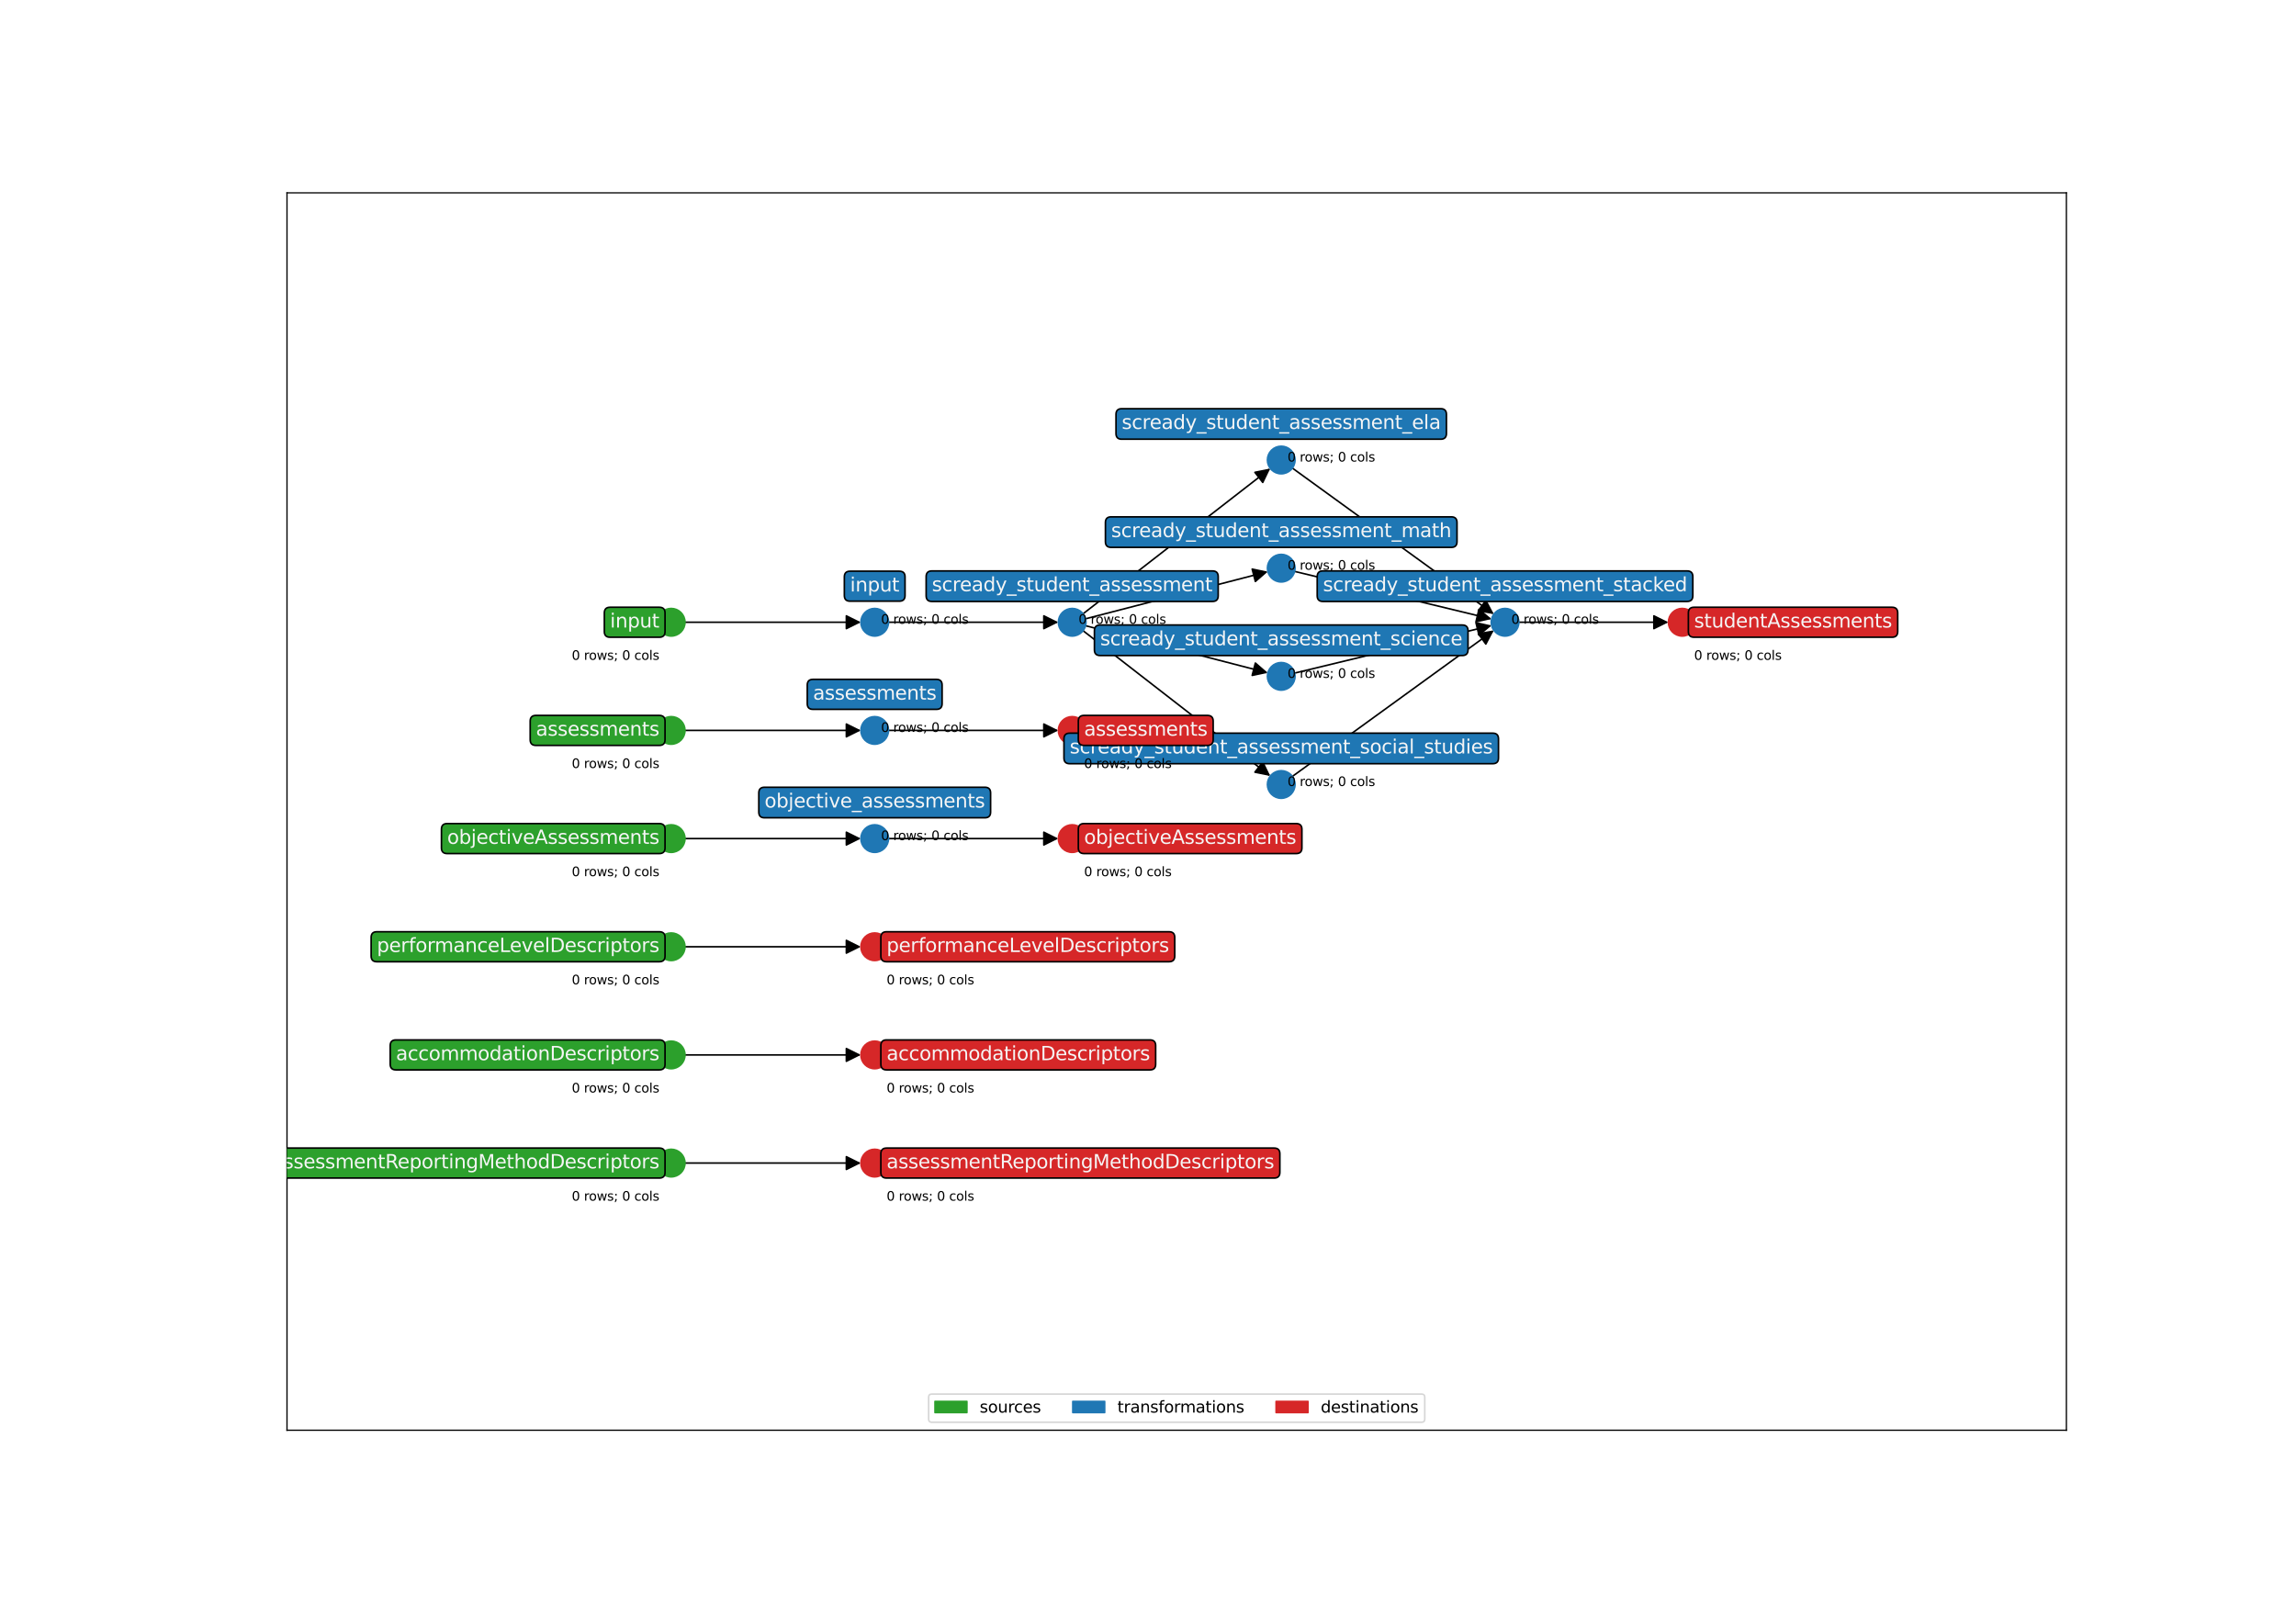 <?xml version="1.0" encoding="utf-8" standalone="no"?>
<!DOCTYPE svg PUBLIC "-//W3C//DTD SVG 1.1//EN"
  "http://www.w3.org/Graphics/SVG/1.1/DTD/svg11.dtd">
<svg xmlns:xlink="http://www.w3.org/1999/xlink" width="1440pt" height="1008pt" viewBox="0 0 1440 1008" xmlns="http://www.w3.org/2000/svg" version="1.1">
 <defs>
  <style type="text/css">*{stroke-linejoin: round; stroke-linecap: butt}</style>
 </defs>
 <g id="figure_1">
  <g id="patch_1">
   <path d="M 0 1008 
L 1440 1008 
L 1440 0 
L 0 0 
z
" style="fill: #ffffff"/>
  </g>
  <g id="axes_1">
   <g id="patch_2">
    <path d="M 180 897.12 
L 1296 897.12 
L 1296 120.96 
L 180 120.96 
z
" style="fill: #ffffff"/>
   </g>
   <g id="patch_3">
    <path d="M 429.613 729.54 
Q 484.772 729.54 538.812 729.54 
" clip-path="url(#p01891e8e82)" style="fill: none; stroke: #000000; stroke-linecap: round"/>
    <path d="M 530.812 725.54 
L 538.812 729.54 
L 530.812 733.54 
L 530.812 725.54 
z
" clip-path="url(#p01891e8e82)" style="stroke: #000000; stroke-linecap: round"/>
   </g>
   <g id="patch_4">
    <path d="M 429.613 661.694 
Q 484.772 661.694 538.812 661.694 
" clip-path="url(#p01891e8e82)" style="fill: none; stroke: #000000; stroke-linecap: round"/>
    <path d="M 530.812 657.694 
L 538.812 661.694 
L 530.812 665.694 
L 530.812 657.694 
z
" clip-path="url(#p01891e8e82)" style="stroke: #000000; stroke-linecap: round"/>
   </g>
   <g id="patch_5">
    <path d="M 429.613 593.848 
Q 484.772 593.848 538.812 593.848 
" clip-path="url(#p01891e8e82)" style="fill: none; stroke: #000000; stroke-linecap: round"/>
    <path d="M 530.812 589.848 
L 538.812 593.848 
L 530.812 597.848 
L 530.812 589.848 
z
" clip-path="url(#p01891e8e82)" style="stroke: #000000; stroke-linecap: round"/>
   </g>
   <g id="patch_6">
    <path d="M 429.613 526.002 
Q 484.772 526.002 538.812 526.002 
" clip-path="url(#p01891e8e82)" style="fill: none; stroke: #000000; stroke-linecap: round"/>
    <path d="M 530.812 522.002 
L 538.812 526.002 
L 530.812 530.002 
L 530.812 522.002 
z
" clip-path="url(#p01891e8e82)" style="stroke: #000000; stroke-linecap: round"/>
   </g>
   <g id="patch_7">
    <path d="M 429.613 458.155 
Q 484.772 458.155 538.812 458.155 
" clip-path="url(#p01891e8e82)" style="fill: none; stroke: #000000; stroke-linecap: round"/>
    <path d="M 530.812 454.155 
L 538.812 458.155 
L 530.812 462.155 
L 530.812 454.155 
z
" clip-path="url(#p01891e8e82)" style="stroke: #000000; stroke-linecap: round"/>
   </g>
   <g id="patch_8">
    <path d="M 429.613 390.309 
Q 484.772 390.309 538.812 390.309 
" clip-path="url(#p01891e8e82)" style="fill: none; stroke: #000000; stroke-linecap: round"/>
    <path d="M 530.812 386.309 
L 538.812 390.309 
L 530.812 394.309 
L 530.812 386.309 
z
" clip-path="url(#p01891e8e82)" style="stroke: #000000; stroke-linecap: round"/>
   </g>
   <g id="patch_9">
    <path d="M 557.249 390.309 
Q 610.516 390.309 662.665 390.309 
" clip-path="url(#p01891e8e82)" style="fill: none; stroke: #000000; stroke-linecap: round"/>
    <path d="M 654.665 386.309 
L 662.665 390.309 
L 654.665 394.309 
L 654.665 386.309 
z
" clip-path="url(#p01891e8e82)" style="stroke: #000000; stroke-linecap: round"/>
   </g>
   <g id="patch_10">
    <path d="M 679.282 385 
Q 737.998 339.424 795.83 294.533 
" clip-path="url(#p01891e8e82)" style="fill: none; stroke: #000000; stroke-linecap: round"/>
    <path d="M 787.058 296.279 
L 795.83 294.533 
L 791.963 302.598 
L 787.058 296.279 
z
" clip-path="url(#p01891e8e82)" style="stroke: #000000; stroke-linecap: round"/>
   </g>
   <g id="patch_11">
    <path d="M 680.824 388.14 
Q 737.995 373.348 794.083 358.836 
" clip-path="url(#p01891e8e82)" style="fill: none; stroke: #000000; stroke-linecap: round"/>
    <path d="M 785.336 356.967 
L 794.083 358.836 
L 787.34 364.712 
L 785.336 356.967 
z
" clip-path="url(#p01891e8e82)" style="stroke: #000000; stroke-linecap: round"/>
   </g>
   <g id="patch_12">
    <path d="M 680.824 392.478 
Q 737.995 407.27 794.083 421.783 
" clip-path="url(#p01891e8e82)" style="fill: none; stroke: #000000; stroke-linecap: round"/>
    <path d="M 787.34 415.906 
L 794.083 421.783 
L 785.336 423.651 
L 787.34 415.906 
z
" clip-path="url(#p01891e8e82)" style="stroke: #000000; stroke-linecap: round"/>
   </g>
   <g id="patch_13">
    <path d="M 679.282 395.619 
Q 737.998 441.195 795.83 486.085 
" clip-path="url(#p01891e8e82)" style="fill: none; stroke: #000000; stroke-linecap: round"/>
    <path d="M 791.963 478.02 
L 795.83 486.085 
L 787.058 484.34 
L 791.963 478.02 
z
" clip-path="url(#p01891e8e82)" style="stroke: #000000; stroke-linecap: round"/>
   </g>
   <g id="patch_14">
    <path d="M 810.561 293.623 
Q 873.733 339.425 936 384.57 
" clip-path="url(#p01891e8e82)" style="fill: none; stroke: #000000; stroke-linecap: round"/>
    <path d="M 931.871 376.636 
L 936 384.57 
L 927.175 383.113 
L 931.871 376.636 
z
" clip-path="url(#p01891e8e82)" style="stroke: #000000; stroke-linecap: round"/>
   </g>
   <g id="patch_15">
    <path d="M 811.968 358.42 
Q 873.732 373.347 934.409 388.012 
" clip-path="url(#p01891e8e82)" style="fill: none; stroke: #000000; stroke-linecap: round"/>
    <path d="M 927.572 382.244 
L 934.409 388.012 
L 925.693 390.02 
L 927.572 382.244 
z
" clip-path="url(#p01891e8e82)" style="stroke: #000000; stroke-linecap: round"/>
   </g>
   <g id="patch_16">
    <path d="M 811.968 422.198 
Q 873.732 407.271 934.409 392.607 
" clip-path="url(#p01891e8e82)" style="fill: none; stroke: #000000; stroke-linecap: round"/>
    <path d="M 925.693 390.598 
L 934.409 392.607 
L 927.572 398.374 
L 925.693 390.598 
z
" clip-path="url(#p01891e8e82)" style="stroke: #000000; stroke-linecap: round"/>
   </g>
   <g id="patch_17">
    <path d="M 810.561 486.996 
Q 873.733 441.194 936 396.048 
" clip-path="url(#p01891e8e82)" style="fill: none; stroke: #000000; stroke-linecap: round"/>
    <path d="M 927.175 397.506 
L 936 396.048 
L 931.871 403.982 
L 927.175 397.506 
z
" clip-path="url(#p01891e8e82)" style="stroke: #000000; stroke-linecap: round"/>
   </g>
   <g id="patch_18">
    <path d="M 952.573 390.309 
Q 999.48 390.309 1045.268 390.309 
" clip-path="url(#p01891e8e82)" style="fill: none; stroke: #000000; stroke-linecap: round"/>
    <path d="M 1037.268 386.309 
L 1045.268 390.309 
L 1037.268 394.309 
L 1037.268 386.309 
z
" clip-path="url(#p01891e8e82)" style="stroke: #000000; stroke-linecap: round"/>
   </g>
   <g id="patch_19">
    <path d="M 557.249 526.002 
Q 610.516 526.002 662.665 526.002 
" clip-path="url(#p01891e8e82)" style="fill: none; stroke: #000000; stroke-linecap: round"/>
    <path d="M 654.665 522.002 
L 662.665 526.002 
L 654.665 530.002 
L 654.665 522.002 
z
" clip-path="url(#p01891e8e82)" style="stroke: #000000; stroke-linecap: round"/>
   </g>
   <g id="patch_20">
    <path d="M 557.249 458.155 
Q 610.516 458.155 662.665 458.155 
" clip-path="url(#p01891e8e82)" style="fill: none; stroke: #000000; stroke-linecap: round"/>
    <path d="M 654.665 454.155 
L 662.665 458.155 
L 654.665 462.155 
L 654.665 454.155 
z
" clip-path="url(#p01891e8e82)" style="stroke: #000000; stroke-linecap: round"/>
   </g>
   <g id="matplotlib.axis_1">
    <g id="xtick_1"/>
    <g id="xtick_2"/>
    <g id="xtick_3"/>
    <g id="xtick_4"/>
   </g>
   <g id="matplotlib.axis_2">
    <g id="ytick_1"/>
    <g id="ytick_2"/>
    <g id="ytick_3"/>
    <g id="ytick_4"/>
    <g id="ytick_5"/>
    <g id="ytick_6"/>
    <g id="ytick_7"/>
   </g>
   <g id="PathCollection_1">
    <defs>
     <path id="m0289cd4215" d="M 0 8.66 
C 2.297 8.66 4.5 7.748 6.124 6.124 
C 7.748 4.5 8.66 2.297 8.66 0 
C 8.66 -2.297 7.748 -4.5 6.124 -6.124 
C 4.5 -7.748 2.297 -8.66 0 -8.66 
C -2.297 -8.66 -4.5 -7.748 -6.124 -6.124 
C -7.748 -4.5 -8.66 -2.297 -8.66 0 
C -8.66 2.297 -7.748 4.5 -6.124 6.124 
C -4.5 7.748 -2.297 8.66 0 8.66 
z
" style="stroke: #2ca02c"/>
    </defs>
    <g clip-path="url(#p01891e8e82)">
     <use xlink:href="#m0289cd4215" x="420.955" y="729.54" style="fill: #2ca02c; stroke: #2ca02c"/>
     <use xlink:href="#m0289cd4215" x="420.955" y="661.694" style="fill: #2ca02c; stroke: #2ca02c"/>
     <use xlink:href="#m0289cd4215" x="420.955" y="593.848" style="fill: #2ca02c; stroke: #2ca02c"/>
     <use xlink:href="#m0289cd4215" x="420.955" y="526.002" style="fill: #2ca02c; stroke: #2ca02c"/>
     <use xlink:href="#m0289cd4215" x="420.955" y="458.155" style="fill: #2ca02c; stroke: #2ca02c"/>
     <use xlink:href="#m0289cd4215" x="420.955" y="390.309" style="fill: #2ca02c; stroke: #2ca02c"/>
    </g>
   </g>
   <g id="PathCollection_2">
    <defs>
     <path id="m4016d31a4b" d="M 0 8.66 
C 2.297 8.66 4.5 7.748 6.124 6.124 
C 7.748 4.5 8.66 2.297 8.66 0 
C 8.66 -2.297 7.748 -4.5 6.124 -6.124 
C 4.5 -7.748 2.297 -8.66 0 -8.66 
C -2.297 -8.66 -4.5 -7.748 -6.124 -6.124 
C -7.748 -4.5 -8.66 -2.297 -8.66 0 
C -8.66 2.297 -7.748 4.5 -6.124 6.124 
C -4.5 7.748 -2.297 8.66 0 8.66 
z
" style="stroke: #1f77b4"/>
    </defs>
    <g clip-path="url(#p01891e8e82)">
     <use xlink:href="#m4016d31a4b" x="548.59" y="390.309" style="fill: #1f77b4; stroke: #1f77b4"/>
     <use xlink:href="#m4016d31a4b" x="672.442" y="390.309" style="fill: #1f77b4; stroke: #1f77b4"/>
     <use xlink:href="#m4016d31a4b" x="803.551" y="288.54" style="fill: #1f77b4; stroke: #1f77b4"/>
     <use xlink:href="#m4016d31a4b" x="803.551" y="356.386" style="fill: #1f77b4; stroke: #1f77b4"/>
     <use xlink:href="#m4016d31a4b" x="803.551" y="424.232" style="fill: #1f77b4; stroke: #1f77b4"/>
     <use xlink:href="#m4016d31a4b" x="803.551" y="492.078" style="fill: #1f77b4; stroke: #1f77b4"/>
     <use xlink:href="#m4016d31a4b" x="943.915" y="390.309" style="fill: #1f77b4; stroke: #1f77b4"/>
     <use xlink:href="#m4016d31a4b" x="548.59" y="526.002" style="fill: #1f77b4; stroke: #1f77b4"/>
     <use xlink:href="#m4016d31a4b" x="548.59" y="458.155" style="fill: #1f77b4; stroke: #1f77b4"/>
    </g>
   </g>
   <g id="PathCollection_3">
    <defs>
     <path id="mc5aadf7605" d="M 0 8.66 
C 2.297 8.66 4.5 7.748 6.124 6.124 
C 7.748 4.5 8.66 2.297 8.66 0 
C 8.66 -2.297 7.748 -4.5 6.124 -6.124 
C 4.5 -7.748 2.297 -8.66 0 -8.66 
C -2.297 -8.66 -4.5 -7.748 -6.124 -6.124 
C -7.748 -4.5 -8.66 -2.297 -8.66 0 
C -8.66 2.297 -7.748 4.5 -6.124 6.124 
C -4.5 7.748 -2.297 8.66 0 8.66 
z
" style="stroke: #d62728"/>
    </defs>
    <g clip-path="url(#p01891e8e82)">
     <use xlink:href="#mc5aadf7605" x="672.442" y="458.155" style="fill: #d62728; stroke: #d62728"/>
     <use xlink:href="#mc5aadf7605" x="672.442" y="526.002" style="fill: #d62728; stroke: #d62728"/>
     <use xlink:href="#mc5aadf7605" x="548.59" y="593.848" style="fill: #d62728; stroke: #d62728"/>
     <use xlink:href="#mc5aadf7605" x="548.59" y="729.54" style="fill: #d62728; stroke: #d62728"/>
     <use xlink:href="#mc5aadf7605" x="548.59" y="661.694" style="fill: #d62728; stroke: #d62728"/>
     <use xlink:href="#mc5aadf7605" x="1055.045" y="390.309" style="fill: #d62728; stroke: #d62728"/>
    </g>
   </g>
   <g id="patch_21">
    <path d="M 180 897.12 
L 180 120.96 
" style="fill: none; stroke: #000000; stroke-width: 0.8; stroke-linejoin: miter; stroke-linecap: square"/>
   </g>
   <g id="patch_22">
    <path d="M 1296 897.12 
L 1296 120.96 
" style="fill: none; stroke: #000000; stroke-width: 0.8; stroke-linejoin: miter; stroke-linecap: square"/>
   </g>
   <g id="patch_23">
    <path d="M 180 897.12 
L 1296 897.12 
" style="fill: none; stroke: #000000; stroke-width: 0.8; stroke-linejoin: miter; stroke-linecap: square"/>
   </g>
   <g id="patch_24">
    <path d="M 180 120.96 
L 1296 120.96 
" style="fill: none; stroke: #000000; stroke-width: 0.8; stroke-linejoin: miter; stroke-linecap: square"/>
   </g>
   <g id="text_1">
    <g id="patch_25">
     <path d="M 170.436 738.947 
L 413.495 738.947 
Q 417.095 738.947 417.095 735.347 
L 417.095 723.733 
Q 417.095 720.133 413.495 720.133 
L 170.436 720.133 
Q 166.836 720.133 166.836 723.733 
L 166.836 735.347 
Q 166.836 738.947 170.436 738.947 
z
" clip-path="url(#p01891e8e82)" style="fill: #2ca02c; stroke: #000000; stroke-linejoin: miter"/>
    </g>
    <g clip-path="url(#p01891e8e82)">
     <!-- assessmentReportingMethodDescriptors -->
     <g style="fill: #f5f5f5" transform="translate(170.436 732.851)scale(0.12 -0.12)">
      <defs>
       <path id="DejaVuSans-61" d="M 2194 1759 
Q 1497 1759 1228 1600 
Q 959 1441 959 1056 
Q 959 750 1161 570 
Q 1363 391 1709 391 
Q 2188 391 2477 730 
Q 2766 1069 2766 1631 
L 2766 1759 
L 2194 1759 
z
M 3341 1997 
L 3341 0 
L 2766 0 
L 2766 531 
Q 2569 213 2275 61 
Q 1981 -91 1556 -91 
Q 1019 -91 701 211 
Q 384 513 384 1019 
Q 384 1609 779 1909 
Q 1175 2209 1959 2209 
L 2766 2209 
L 2766 2266 
Q 2766 2663 2505 2880 
Q 2244 3097 1772 3097 
Q 1472 3097 1187 3025 
Q 903 2953 641 2809 
L 641 3341 
Q 956 3463 1253 3523 
Q 1550 3584 1831 3584 
Q 2591 3584 2966 3190 
Q 3341 2797 3341 1997 
z
" transform="scale(0.016)"/>
       <path id="DejaVuSans-73" d="M 2834 3397 
L 2834 2853 
Q 2591 2978 2328 3040 
Q 2066 3103 1784 3103 
Q 1356 3103 1142 2972 
Q 928 2841 928 2578 
Q 928 2378 1081 2264 
Q 1234 2150 1697 2047 
L 1894 2003 
Q 2506 1872 2764 1633 
Q 3022 1394 3022 966 
Q 3022 478 2636 193 
Q 2250 -91 1575 -91 
Q 1294 -91 989 -36 
Q 684 19 347 128 
L 347 722 
Q 666 556 975 473 
Q 1284 391 1588 391 
Q 1994 391 2212 530 
Q 2431 669 2431 922 
Q 2431 1156 2273 1281 
Q 2116 1406 1581 1522 
L 1381 1569 
Q 847 1681 609 1914 
Q 372 2147 372 2553 
Q 372 3047 722 3315 
Q 1072 3584 1716 3584 
Q 2034 3584 2315 3537 
Q 2597 3491 2834 3397 
z
" transform="scale(0.016)"/>
       <path id="DejaVuSans-65" d="M 3597 1894 
L 3597 1613 
L 953 1613 
Q 991 1019 1311 708 
Q 1631 397 2203 397 
Q 2534 397 2845 478 
Q 3156 559 3463 722 
L 3463 178 
Q 3153 47 2828 -22 
Q 2503 -91 2169 -91 
Q 1331 -91 842 396 
Q 353 884 353 1716 
Q 353 2575 817 3079 
Q 1281 3584 2069 3584 
Q 2775 3584 3186 3129 
Q 3597 2675 3597 1894 
z
M 3022 2063 
Q 3016 2534 2758 2815 
Q 2500 3097 2075 3097 
Q 1594 3097 1305 2825 
Q 1016 2553 972 2059 
L 3022 2063 
z
" transform="scale(0.016)"/>
       <path id="DejaVuSans-6d" d="M 3328 2828 
Q 3544 3216 3844 3400 
Q 4144 3584 4550 3584 
Q 5097 3584 5394 3201 
Q 5691 2819 5691 2113 
L 5691 0 
L 5113 0 
L 5113 2094 
Q 5113 2597 4934 2840 
Q 4756 3084 4391 3084 
Q 3944 3084 3684 2787 
Q 3425 2491 3425 1978 
L 3425 0 
L 2847 0 
L 2847 2094 
Q 2847 2600 2669 2842 
Q 2491 3084 2119 3084 
Q 1678 3084 1418 2786 
Q 1159 2488 1159 1978 
L 1159 0 
L 581 0 
L 581 3500 
L 1159 3500 
L 1159 2956 
Q 1356 3278 1631 3431 
Q 1906 3584 2284 3584 
Q 2666 3584 2933 3390 
Q 3200 3197 3328 2828 
z
" transform="scale(0.016)"/>
       <path id="DejaVuSans-6e" d="M 3513 2113 
L 3513 0 
L 2938 0 
L 2938 2094 
Q 2938 2591 2744 2837 
Q 2550 3084 2163 3084 
Q 1697 3084 1428 2787 
Q 1159 2491 1159 1978 
L 1159 0 
L 581 0 
L 581 3500 
L 1159 3500 
L 1159 2956 
Q 1366 3272 1645 3428 
Q 1925 3584 2291 3584 
Q 2894 3584 3203 3211 
Q 3513 2838 3513 2113 
z
" transform="scale(0.016)"/>
       <path id="DejaVuSans-74" d="M 1172 4494 
L 1172 3500 
L 2356 3500 
L 2356 3053 
L 1172 3053 
L 1172 1153 
Q 1172 725 1289 603 
Q 1406 481 1766 481 
L 2356 481 
L 2356 0 
L 1766 0 
Q 1100 0 847 248 
Q 594 497 594 1153 
L 594 3053 
L 172 3053 
L 172 3500 
L 594 3500 
L 594 4494 
L 1172 4494 
z
" transform="scale(0.016)"/>
       <path id="DejaVuSans-52" d="M 2841 2188 
Q 3044 2119 3236 1894 
Q 3428 1669 3622 1275 
L 4263 0 
L 3584 0 
L 2988 1197 
Q 2756 1666 2539 1819 
Q 2322 1972 1947 1972 
L 1259 1972 
L 1259 0 
L 628 0 
L 628 4666 
L 2053 4666 
Q 2853 4666 3247 4331 
Q 3641 3997 3641 3322 
Q 3641 2881 3436 2590 
Q 3231 2300 2841 2188 
z
M 1259 4147 
L 1259 2491 
L 2053 2491 
Q 2509 2491 2742 2702 
Q 2975 2913 2975 3322 
Q 2975 3731 2742 3939 
Q 2509 4147 2053 4147 
L 1259 4147 
z
" transform="scale(0.016)"/>
       <path id="DejaVuSans-70" d="M 1159 525 
L 1159 -1331 
L 581 -1331 
L 581 3500 
L 1159 3500 
L 1159 2969 
Q 1341 3281 1617 3432 
Q 1894 3584 2278 3584 
Q 2916 3584 3314 3078 
Q 3713 2572 3713 1747 
Q 3713 922 3314 415 
Q 2916 -91 2278 -91 
Q 1894 -91 1617 61 
Q 1341 213 1159 525 
z
M 3116 1747 
Q 3116 2381 2855 2742 
Q 2594 3103 2138 3103 
Q 1681 3103 1420 2742 
Q 1159 2381 1159 1747 
Q 1159 1113 1420 752 
Q 1681 391 2138 391 
Q 2594 391 2855 752 
Q 3116 1113 3116 1747 
z
" transform="scale(0.016)"/>
       <path id="DejaVuSans-6f" d="M 1959 3097 
Q 1497 3097 1228 2736 
Q 959 2375 959 1747 
Q 959 1119 1226 758 
Q 1494 397 1959 397 
Q 2419 397 2687 759 
Q 2956 1122 2956 1747 
Q 2956 2369 2687 2733 
Q 2419 3097 1959 3097 
z
M 1959 3584 
Q 2709 3584 3137 3096 
Q 3566 2609 3566 1747 
Q 3566 888 3137 398 
Q 2709 -91 1959 -91 
Q 1206 -91 779 398 
Q 353 888 353 1747 
Q 353 2609 779 3096 
Q 1206 3584 1959 3584 
z
" transform="scale(0.016)"/>
       <path id="DejaVuSans-72" d="M 2631 2963 
Q 2534 3019 2420 3045 
Q 2306 3072 2169 3072 
Q 1681 3072 1420 2755 
Q 1159 2438 1159 1844 
L 1159 0 
L 581 0 
L 581 3500 
L 1159 3500 
L 1159 2956 
Q 1341 3275 1631 3429 
Q 1922 3584 2338 3584 
Q 2397 3584 2469 3576 
Q 2541 3569 2628 3553 
L 2631 2963 
z
" transform="scale(0.016)"/>
       <path id="DejaVuSans-69" d="M 603 3500 
L 1178 3500 
L 1178 0 
L 603 0 
L 603 3500 
z
M 603 4863 
L 1178 4863 
L 1178 4134 
L 603 4134 
L 603 4863 
z
" transform="scale(0.016)"/>
       <path id="DejaVuSans-67" d="M 2906 1791 
Q 2906 2416 2648 2759 
Q 2391 3103 1925 3103 
Q 1463 3103 1205 2759 
Q 947 2416 947 1791 
Q 947 1169 1205 825 
Q 1463 481 1925 481 
Q 2391 481 2648 825 
Q 2906 1169 2906 1791 
z
M 3481 434 
Q 3481 -459 3084 -895 
Q 2688 -1331 1869 -1331 
Q 1566 -1331 1297 -1286 
Q 1028 -1241 775 -1147 
L 775 -588 
Q 1028 -725 1275 -790 
Q 1522 -856 1778 -856 
Q 2344 -856 2625 -561 
Q 2906 -266 2906 331 
L 2906 616 
Q 2728 306 2450 153 
Q 2172 0 1784 0 
Q 1141 0 747 490 
Q 353 981 353 1791 
Q 353 2603 747 3093 
Q 1141 3584 1784 3584 
Q 2172 3584 2450 3431 
Q 2728 3278 2906 2969 
L 2906 3500 
L 3481 3500 
L 3481 434 
z
" transform="scale(0.016)"/>
       <path id="DejaVuSans-4d" d="M 628 4666 
L 1569 4666 
L 2759 1491 
L 3956 4666 
L 4897 4666 
L 4897 0 
L 4281 0 
L 4281 4097 
L 3078 897 
L 2444 897 
L 1241 4097 
L 1241 0 
L 628 0 
L 628 4666 
z
" transform="scale(0.016)"/>
       <path id="DejaVuSans-68" d="M 3513 2113 
L 3513 0 
L 2938 0 
L 2938 2094 
Q 2938 2591 2744 2837 
Q 2550 3084 2163 3084 
Q 1697 3084 1428 2787 
Q 1159 2491 1159 1978 
L 1159 0 
L 581 0 
L 581 4863 
L 1159 4863 
L 1159 2956 
Q 1366 3272 1645 3428 
Q 1925 3584 2291 3584 
Q 2894 3584 3203 3211 
Q 3513 2838 3513 2113 
z
" transform="scale(0.016)"/>
       <path id="DejaVuSans-64" d="M 2906 2969 
L 2906 4863 
L 3481 4863 
L 3481 0 
L 2906 0 
L 2906 525 
Q 2725 213 2448 61 
Q 2172 -91 1784 -91 
Q 1150 -91 751 415 
Q 353 922 353 1747 
Q 353 2572 751 3078 
Q 1150 3584 1784 3584 
Q 2172 3584 2448 3432 
Q 2725 3281 2906 2969 
z
M 947 1747 
Q 947 1113 1208 752 
Q 1469 391 1925 391 
Q 2381 391 2643 752 
Q 2906 1113 2906 1747 
Q 2906 2381 2643 2742 
Q 2381 3103 1925 3103 
Q 1469 3103 1208 2742 
Q 947 2381 947 1747 
z
" transform="scale(0.016)"/>
       <path id="DejaVuSans-44" d="M 1259 4147 
L 1259 519 
L 2022 519 
Q 2988 519 3436 956 
Q 3884 1394 3884 2338 
Q 3884 3275 3436 3711 
Q 2988 4147 2022 4147 
L 1259 4147 
z
M 628 4666 
L 1925 4666 
Q 3281 4666 3915 4102 
Q 4550 3538 4550 2338 
Q 4550 1131 3912 565 
Q 3275 0 1925 0 
L 628 0 
L 628 4666 
z
" transform="scale(0.016)"/>
       <path id="DejaVuSans-63" d="M 3122 3366 
L 3122 2828 
Q 2878 2963 2633 3030 
Q 2388 3097 2138 3097 
Q 1578 3097 1268 2742 
Q 959 2388 959 1747 
Q 959 1106 1268 751 
Q 1578 397 2138 397 
Q 2388 397 2633 464 
Q 2878 531 3122 666 
L 3122 134 
Q 2881 22 2623 -34 
Q 2366 -91 2075 -91 
Q 1284 -91 818 406 
Q 353 903 353 1747 
Q 353 2603 823 3093 
Q 1294 3584 2113 3584 
Q 2378 3584 2631 3529 
Q 2884 3475 3122 3366 
z
" transform="scale(0.016)"/>
      </defs>
      <use xlink:href="#DejaVuSans-61"/>
      <use xlink:href="#DejaVuSans-73" x="61.279"/>
      <use xlink:href="#DejaVuSans-73" x="113.379"/>
      <use xlink:href="#DejaVuSans-65" x="165.479"/>
      <use xlink:href="#DejaVuSans-73" x="227.002"/>
      <use xlink:href="#DejaVuSans-73" x="279.102"/>
      <use xlink:href="#DejaVuSans-6d" x="331.201"/>
      <use xlink:href="#DejaVuSans-65" x="428.613"/>
      <use xlink:href="#DejaVuSans-6e" x="490.137"/>
      <use xlink:href="#DejaVuSans-74" x="553.516"/>
      <use xlink:href="#DejaVuSans-52" x="592.725"/>
      <use xlink:href="#DejaVuSans-65" x="657.707"/>
      <use xlink:href="#DejaVuSans-70" x="719.23"/>
      <use xlink:href="#DejaVuSans-6f" x="782.707"/>
      <use xlink:href="#DejaVuSans-72" x="843.889"/>
      <use xlink:href="#DejaVuSans-74" x="885.002"/>
      <use xlink:href="#DejaVuSans-69" x="924.211"/>
      <use xlink:href="#DejaVuSans-6e" x="951.994"/>
      <use xlink:href="#DejaVuSans-67" x="1015.373"/>
      <use xlink:href="#DejaVuSans-4d" x="1078.85"/>
      <use xlink:href="#DejaVuSans-65" x="1165.129"/>
      <use xlink:href="#DejaVuSans-74" x="1226.652"/>
      <use xlink:href="#DejaVuSans-68" x="1265.861"/>
      <use xlink:href="#DejaVuSans-6f" x="1329.24"/>
      <use xlink:href="#DejaVuSans-64" x="1390.422"/>
      <use xlink:href="#DejaVuSans-44" x="1453.898"/>
      <use xlink:href="#DejaVuSans-65" x="1530.9"/>
      <use xlink:href="#DejaVuSans-73" x="1592.424"/>
      <use xlink:href="#DejaVuSans-63" x="1644.523"/>
      <use xlink:href="#DejaVuSans-72" x="1699.504"/>
      <use xlink:href="#DejaVuSans-69" x="1740.617"/>
      <use xlink:href="#DejaVuSans-70" x="1768.4"/>
      <use xlink:href="#DejaVuSans-74" x="1831.877"/>
      <use xlink:href="#DejaVuSans-6f" x="1871.086"/>
      <use xlink:href="#DejaVuSans-72" x="1932.268"/>
      <use xlink:href="#DejaVuSans-73" x="1973.381"/>
     </g>
    </g>
   </g>
   <g id="text_2">
    <g id="patch_26">
     <path d="M 248.335 671.101 
L 413.495 671.101 
Q 417.095 671.101 417.095 667.501 
L 417.095 655.887 
Q 417.095 652.287 413.495 652.287 
L 248.335 652.287 
Q 244.735 652.287 244.735 655.887 
L 244.735 667.501 
Q 244.735 671.101 248.335 671.101 
z
" clip-path="url(#p01891e8e82)" style="fill: #2ca02c; stroke: #000000; stroke-linejoin: miter"/>
    </g>
    <g clip-path="url(#p01891e8e82)">
     <!-- accommodationDescriptors -->
     <g style="fill: #f5f5f5" transform="translate(248.335 665.005)scale(0.12 -0.12)">
      <use xlink:href="#DejaVuSans-61"/>
      <use xlink:href="#DejaVuSans-63" x="61.279"/>
      <use xlink:href="#DejaVuSans-63" x="116.26"/>
      <use xlink:href="#DejaVuSans-6f" x="171.24"/>
      <use xlink:href="#DejaVuSans-6d" x="232.422"/>
      <use xlink:href="#DejaVuSans-6d" x="329.834"/>
      <use xlink:href="#DejaVuSans-6f" x="427.246"/>
      <use xlink:href="#DejaVuSans-64" x="488.428"/>
      <use xlink:href="#DejaVuSans-61" x="551.904"/>
      <use xlink:href="#DejaVuSans-74" x="613.184"/>
      <use xlink:href="#DejaVuSans-69" x="652.393"/>
      <use xlink:href="#DejaVuSans-6f" x="680.176"/>
      <use xlink:href="#DejaVuSans-6e" x="741.357"/>
      <use xlink:href="#DejaVuSans-44" x="804.736"/>
      <use xlink:href="#DejaVuSans-65" x="881.738"/>
      <use xlink:href="#DejaVuSans-73" x="943.262"/>
      <use xlink:href="#DejaVuSans-63" x="995.361"/>
      <use xlink:href="#DejaVuSans-72" x="1050.342"/>
      <use xlink:href="#DejaVuSans-69" x="1091.455"/>
      <use xlink:href="#DejaVuSans-70" x="1119.238"/>
      <use xlink:href="#DejaVuSans-74" x="1182.715"/>
      <use xlink:href="#DejaVuSans-6f" x="1221.924"/>
      <use xlink:href="#DejaVuSans-72" x="1283.105"/>
      <use xlink:href="#DejaVuSans-73" x="1324.219"/>
     </g>
    </g>
   </g>
   <g id="text_3">
    <g id="patch_27">
     <path d="M 236.371 603.255 
L 413.495 603.255 
Q 417.095 603.255 417.095 599.655 
L 417.095 588.041 
Q 417.095 584.441 413.495 584.441 
L 236.371 584.441 
Q 232.771 584.441 232.771 588.041 
L 232.771 599.655 
Q 232.771 603.255 236.371 603.255 
z
" clip-path="url(#p01891e8e82)" style="fill: #2ca02c; stroke: #000000; stroke-linejoin: miter"/>
    </g>
    <g clip-path="url(#p01891e8e82)">
     <!-- performanceLevelDescriptors -->
     <g style="fill: #f5f5f5" transform="translate(236.371 597.159)scale(0.12 -0.12)">
      <defs>
       <path id="DejaVuSans-66" d="M 2375 4863 
L 2375 4384 
L 1825 4384 
Q 1516 4384 1395 4259 
Q 1275 4134 1275 3809 
L 1275 3500 
L 2222 3500 
L 2222 3053 
L 1275 3053 
L 1275 0 
L 697 0 
L 697 3053 
L 147 3053 
L 147 3500 
L 697 3500 
L 697 3744 
Q 697 4328 969 4595 
Q 1241 4863 1831 4863 
L 2375 4863 
z
" transform="scale(0.016)"/>
       <path id="DejaVuSans-4c" d="M 628 4666 
L 1259 4666 
L 1259 531 
L 3531 531 
L 3531 0 
L 628 0 
L 628 4666 
z
" transform="scale(0.016)"/>
       <path id="DejaVuSans-76" d="M 191 3500 
L 800 3500 
L 1894 563 
L 2988 3500 
L 3597 3500 
L 2284 0 
L 1503 0 
L 191 3500 
z
" transform="scale(0.016)"/>
       <path id="DejaVuSans-6c" d="M 603 4863 
L 1178 4863 
L 1178 0 
L 603 0 
L 603 4863 
z
" transform="scale(0.016)"/>
      </defs>
      <use xlink:href="#DejaVuSans-70"/>
      <use xlink:href="#DejaVuSans-65" x="63.477"/>
      <use xlink:href="#DejaVuSans-72" x="125"/>
      <use xlink:href="#DejaVuSans-66" x="166.113"/>
      <use xlink:href="#DejaVuSans-6f" x="201.318"/>
      <use xlink:href="#DejaVuSans-72" x="262.5"/>
      <use xlink:href="#DejaVuSans-6d" x="301.863"/>
      <use xlink:href="#DejaVuSans-61" x="399.275"/>
      <use xlink:href="#DejaVuSans-6e" x="460.555"/>
      <use xlink:href="#DejaVuSans-63" x="523.934"/>
      <use xlink:href="#DejaVuSans-65" x="578.914"/>
      <use xlink:href="#DejaVuSans-4c" x="640.438"/>
      <use xlink:href="#DejaVuSans-65" x="694.4"/>
      <use xlink:href="#DejaVuSans-76" x="755.924"/>
      <use xlink:href="#DejaVuSans-65" x="815.104"/>
      <use xlink:href="#DejaVuSans-6c" x="876.627"/>
      <use xlink:href="#DejaVuSans-44" x="904.41"/>
      <use xlink:href="#DejaVuSans-65" x="981.412"/>
      <use xlink:href="#DejaVuSans-73" x="1042.936"/>
      <use xlink:href="#DejaVuSans-63" x="1095.035"/>
      <use xlink:href="#DejaVuSans-72" x="1150.016"/>
      <use xlink:href="#DejaVuSans-69" x="1191.129"/>
      <use xlink:href="#DejaVuSans-70" x="1218.912"/>
      <use xlink:href="#DejaVuSans-74" x="1282.389"/>
      <use xlink:href="#DejaVuSans-6f" x="1321.598"/>
      <use xlink:href="#DejaVuSans-72" x="1382.779"/>
      <use xlink:href="#DejaVuSans-73" x="1423.893"/>
     </g>
    </g>
   </g>
   <g id="text_4">
    <g id="patch_28">
     <path d="M 280.463 535.408 
L 413.495 535.408 
Q 417.095 535.408 417.095 531.808 
L 417.095 520.195 
Q 417.095 516.595 413.495 516.595 
L 280.463 516.595 
Q 276.863 516.595 276.863 520.195 
L 276.863 531.808 
Q 276.863 535.408 280.463 535.408 
z
" clip-path="url(#p01891e8e82)" style="fill: #2ca02c; stroke: #000000; stroke-linejoin: miter"/>
    </g>
    <g clip-path="url(#p01891e8e82)">
     <!-- objectiveAssessments -->
     <g style="fill: #f5f5f5" transform="translate(280.463 529.313)scale(0.12 -0.12)">
      <defs>
       <path id="DejaVuSans-62" d="M 3116 1747 
Q 3116 2381 2855 2742 
Q 2594 3103 2138 3103 
Q 1681 3103 1420 2742 
Q 1159 2381 1159 1747 
Q 1159 1113 1420 752 
Q 1681 391 2138 391 
Q 2594 391 2855 752 
Q 3116 1113 3116 1747 
z
M 1159 2969 
Q 1341 3281 1617 3432 
Q 1894 3584 2278 3584 
Q 2916 3584 3314 3078 
Q 3713 2572 3713 1747 
Q 3713 922 3314 415 
Q 2916 -91 2278 -91 
Q 1894 -91 1617 61 
Q 1341 213 1159 525 
L 1159 0 
L 581 0 
L 581 4863 
L 1159 4863 
L 1159 2969 
z
" transform="scale(0.016)"/>
       <path id="DejaVuSans-6a" d="M 603 3500 
L 1178 3500 
L 1178 -63 
Q 1178 -731 923 -1031 
Q 669 -1331 103 -1331 
L -116 -1331 
L -116 -844 
L 38 -844 
Q 366 -844 484 -692 
Q 603 -541 603 -63 
L 603 3500 
z
M 603 4863 
L 1178 4863 
L 1178 4134 
L 603 4134 
L 603 4863 
z
" transform="scale(0.016)"/>
       <path id="DejaVuSans-41" d="M 2188 4044 
L 1331 1722 
L 3047 1722 
L 2188 4044 
z
M 1831 4666 
L 2547 4666 
L 4325 0 
L 3669 0 
L 3244 1197 
L 1141 1197 
L 716 0 
L 50 0 
L 1831 4666 
z
" transform="scale(0.016)"/>
      </defs>
      <use xlink:href="#DejaVuSans-6f"/>
      <use xlink:href="#DejaVuSans-62" x="61.182"/>
      <use xlink:href="#DejaVuSans-6a" x="124.658"/>
      <use xlink:href="#DejaVuSans-65" x="152.441"/>
      <use xlink:href="#DejaVuSans-63" x="213.965"/>
      <use xlink:href="#DejaVuSans-74" x="268.945"/>
      <use xlink:href="#DejaVuSans-69" x="308.154"/>
      <use xlink:href="#DejaVuSans-76" x="335.938"/>
      <use xlink:href="#DejaVuSans-65" x="395.117"/>
      <use xlink:href="#DejaVuSans-41" x="456.641"/>
      <use xlink:href="#DejaVuSans-73" x="525.049"/>
      <use xlink:href="#DejaVuSans-73" x="577.148"/>
      <use xlink:href="#DejaVuSans-65" x="629.248"/>
      <use xlink:href="#DejaVuSans-73" x="690.771"/>
      <use xlink:href="#DejaVuSans-73" x="742.871"/>
      <use xlink:href="#DejaVuSans-6d" x="794.971"/>
      <use xlink:href="#DejaVuSans-65" x="892.383"/>
      <use xlink:href="#DejaVuSans-6e" x="953.906"/>
      <use xlink:href="#DejaVuSans-74" x="1017.285"/>
      <use xlink:href="#DejaVuSans-73" x="1056.494"/>
     </g>
    </g>
   </g>
   <g id="text_5">
    <g id="patch_29">
     <path d="M 336.119 467.562 
L 413.495 467.562 
Q 417.095 467.562 417.095 463.962 
L 417.095 452.349 
Q 417.095 448.749 413.495 448.749 
L 336.119 448.749 
Q 332.519 448.749 332.519 452.349 
L 332.519 463.962 
Q 332.519 467.562 336.119 467.562 
z
" clip-path="url(#p01891e8e82)" style="fill: #2ca02c; stroke: #000000; stroke-linejoin: miter"/>
    </g>
    <g clip-path="url(#p01891e8e82)">
     <!-- assessments -->
     <g style="fill: #f5f5f5" transform="translate(336.119 461.467)scale(0.12 -0.12)">
      <use xlink:href="#DejaVuSans-61"/>
      <use xlink:href="#DejaVuSans-73" x="61.279"/>
      <use xlink:href="#DejaVuSans-73" x="113.379"/>
      <use xlink:href="#DejaVuSans-65" x="165.479"/>
      <use xlink:href="#DejaVuSans-73" x="227.002"/>
      <use xlink:href="#DejaVuSans-73" x="279.102"/>
      <use xlink:href="#DejaVuSans-6d" x="331.201"/>
      <use xlink:href="#DejaVuSans-65" x="428.613"/>
      <use xlink:href="#DejaVuSans-6e" x="490.137"/>
      <use xlink:href="#DejaVuSans-74" x="553.516"/>
      <use xlink:href="#DejaVuSans-73" x="592.725"/>
     </g>
    </g>
   </g>
   <g id="text_6">
    <g id="patch_30">
     <path d="M 382.628 399.716 
L 413.495 399.716 
Q 417.095 399.716 417.095 396.116 
L 417.095 384.502 
Q 417.095 380.902 413.495 380.902 
L 382.628 380.902 
Q 379.028 380.902 379.028 384.502 
L 379.028 396.116 
Q 379.028 399.716 382.628 399.716 
z
" clip-path="url(#p01891e8e82)" style="fill: #2ca02c; stroke: #000000; stroke-linejoin: miter"/>
    </g>
    <g clip-path="url(#p01891e8e82)">
     <!-- input -->
     <g style="fill: #f5f5f5" transform="translate(382.628 393.62)scale(0.12 -0.12)">
      <defs>
       <path id="DejaVuSans-75" d="M 544 1381 
L 544 3500 
L 1119 3500 
L 1119 1403 
Q 1119 906 1312 657 
Q 1506 409 1894 409 
Q 2359 409 2629 706 
Q 2900 1003 2900 1516 
L 2900 3500 
L 3475 3500 
L 3475 0 
L 2900 0 
L 2900 538 
Q 2691 219 2414 64 
Q 2138 -91 1772 -91 
Q 1169 -91 856 284 
Q 544 659 544 1381 
z
M 1991 3584 
L 1991 3584 
z
" transform="scale(0.016)"/>
      </defs>
      <use xlink:href="#DejaVuSans-69"/>
      <use xlink:href="#DejaVuSans-6e" x="27.783"/>
      <use xlink:href="#DejaVuSans-70" x="91.162"/>
      <use xlink:href="#DejaVuSans-75" x="154.639"/>
      <use xlink:href="#DejaVuSans-74" x="218.018"/>
     </g>
    </g>
   </g>
   <g id="text_7">
    <g clip-path="url(#p01891e8e82)">
     <!-- 0 rows; 0 cols -->
     <g transform="translate(358.595 753.106)scale(0.08 -0.08)">
      <defs>
       <path id="DejaVuSans-30" d="M 2034 4250 
Q 1547 4250 1301 3770 
Q 1056 3291 1056 2328 
Q 1056 1369 1301 889 
Q 1547 409 2034 409 
Q 2525 409 2770 889 
Q 3016 1369 3016 2328 
Q 3016 3291 2770 3770 
Q 2525 4250 2034 4250 
z
M 2034 4750 
Q 2819 4750 3233 4129 
Q 3647 3509 3647 2328 
Q 3647 1150 3233 529 
Q 2819 -91 2034 -91 
Q 1250 -91 836 529 
Q 422 1150 422 2328 
Q 422 3509 836 4129 
Q 1250 4750 2034 4750 
z
" transform="scale(0.016)"/>
       <path id="DejaVuSans-20" transform="scale(0.016)"/>
       <path id="DejaVuSans-77" d="M 269 3500 
L 844 3500 
L 1563 769 
L 2278 3500 
L 2956 3500 
L 3675 769 
L 4391 3500 
L 4966 3500 
L 4050 0 
L 3372 0 
L 2619 2869 
L 1863 0 
L 1184 0 
L 269 3500 
z
" transform="scale(0.016)"/>
       <path id="DejaVuSans-3b" d="M 750 3309 
L 1409 3309 
L 1409 2516 
L 750 2516 
L 750 3309 
z
M 750 794 
L 1409 794 
L 1409 256 
L 897 -744 
L 494 -744 
L 750 256 
L 750 794 
z
" transform="scale(0.016)"/>
      </defs>
      <use xlink:href="#DejaVuSans-30"/>
      <use xlink:href="#DejaVuSans-20" x="63.623"/>
      <use xlink:href="#DejaVuSans-72" x="95.41"/>
      <use xlink:href="#DejaVuSans-6f" x="134.273"/>
      <use xlink:href="#DejaVuSans-77" x="195.455"/>
      <use xlink:href="#DejaVuSans-73" x="277.242"/>
      <use xlink:href="#DejaVuSans-3b" x="329.342"/>
      <use xlink:href="#DejaVuSans-20" x="363.033"/>
      <use xlink:href="#DejaVuSans-30" x="394.82"/>
      <use xlink:href="#DejaVuSans-20" x="458.443"/>
      <use xlink:href="#DejaVuSans-63" x="490.23"/>
      <use xlink:href="#DejaVuSans-6f" x="545.211"/>
      <use xlink:href="#DejaVuSans-6c" x="606.393"/>
      <use xlink:href="#DejaVuSans-73" x="634.176"/>
     </g>
    </g>
   </g>
   <g id="text_8">
    <g clip-path="url(#p01891e8e82)">
     <!-- 0 rows; 0 cols -->
     <g transform="translate(358.595 685.26)scale(0.08 -0.08)">
      <use xlink:href="#DejaVuSans-30"/>
      <use xlink:href="#DejaVuSans-20" x="63.623"/>
      <use xlink:href="#DejaVuSans-72" x="95.41"/>
      <use xlink:href="#DejaVuSans-6f" x="134.273"/>
      <use xlink:href="#DejaVuSans-77" x="195.455"/>
      <use xlink:href="#DejaVuSans-73" x="277.242"/>
      <use xlink:href="#DejaVuSans-3b" x="329.342"/>
      <use xlink:href="#DejaVuSans-20" x="363.033"/>
      <use xlink:href="#DejaVuSans-30" x="394.82"/>
      <use xlink:href="#DejaVuSans-20" x="458.443"/>
      <use xlink:href="#DejaVuSans-63" x="490.23"/>
      <use xlink:href="#DejaVuSans-6f" x="545.211"/>
      <use xlink:href="#DejaVuSans-6c" x="606.393"/>
      <use xlink:href="#DejaVuSans-73" x="634.176"/>
     </g>
    </g>
   </g>
   <g id="text_9">
    <g clip-path="url(#p01891e8e82)">
     <!-- 0 rows; 0 cols -->
     <g transform="translate(358.595 617.414)scale(0.08 -0.08)">
      <use xlink:href="#DejaVuSans-30"/>
      <use xlink:href="#DejaVuSans-20" x="63.623"/>
      <use xlink:href="#DejaVuSans-72" x="95.41"/>
      <use xlink:href="#DejaVuSans-6f" x="134.273"/>
      <use xlink:href="#DejaVuSans-77" x="195.455"/>
      <use xlink:href="#DejaVuSans-73" x="277.242"/>
      <use xlink:href="#DejaVuSans-3b" x="329.342"/>
      <use xlink:href="#DejaVuSans-20" x="363.033"/>
      <use xlink:href="#DejaVuSans-30" x="394.82"/>
      <use xlink:href="#DejaVuSans-20" x="458.443"/>
      <use xlink:href="#DejaVuSans-63" x="490.23"/>
      <use xlink:href="#DejaVuSans-6f" x="545.211"/>
      <use xlink:href="#DejaVuSans-6c" x="606.393"/>
      <use xlink:href="#DejaVuSans-73" x="634.176"/>
     </g>
    </g>
   </g>
   <g id="text_10">
    <g clip-path="url(#p01891e8e82)">
     <!-- 0 rows; 0 cols -->
     <g transform="translate(358.595 549.568)scale(0.08 -0.08)">
      <use xlink:href="#DejaVuSans-30"/>
      <use xlink:href="#DejaVuSans-20" x="63.623"/>
      <use xlink:href="#DejaVuSans-72" x="95.41"/>
      <use xlink:href="#DejaVuSans-6f" x="134.273"/>
      <use xlink:href="#DejaVuSans-77" x="195.455"/>
      <use xlink:href="#DejaVuSans-73" x="277.242"/>
      <use xlink:href="#DejaVuSans-3b" x="329.342"/>
      <use xlink:href="#DejaVuSans-20" x="363.033"/>
      <use xlink:href="#DejaVuSans-30" x="394.82"/>
      <use xlink:href="#DejaVuSans-20" x="458.443"/>
      <use xlink:href="#DejaVuSans-63" x="490.23"/>
      <use xlink:href="#DejaVuSans-6f" x="545.211"/>
      <use xlink:href="#DejaVuSans-6c" x="606.393"/>
      <use xlink:href="#DejaVuSans-73" x="634.176"/>
     </g>
    </g>
   </g>
   <g id="text_11">
    <g clip-path="url(#p01891e8e82)">
     <!-- 0 rows; 0 cols -->
     <g transform="translate(358.595 481.722)scale(0.08 -0.08)">
      <use xlink:href="#DejaVuSans-30"/>
      <use xlink:href="#DejaVuSans-20" x="63.623"/>
      <use xlink:href="#DejaVuSans-72" x="95.41"/>
      <use xlink:href="#DejaVuSans-6f" x="134.273"/>
      <use xlink:href="#DejaVuSans-77" x="195.455"/>
      <use xlink:href="#DejaVuSans-73" x="277.242"/>
      <use xlink:href="#DejaVuSans-3b" x="329.342"/>
      <use xlink:href="#DejaVuSans-20" x="363.033"/>
      <use xlink:href="#DejaVuSans-30" x="394.82"/>
      <use xlink:href="#DejaVuSans-20" x="458.443"/>
      <use xlink:href="#DejaVuSans-63" x="490.23"/>
      <use xlink:href="#DejaVuSans-6f" x="545.211"/>
      <use xlink:href="#DejaVuSans-6c" x="606.393"/>
      <use xlink:href="#DejaVuSans-73" x="634.176"/>
     </g>
    </g>
   </g>
   <g id="text_12">
    <g clip-path="url(#p01891e8e82)">
     <!-- 0 rows; 0 cols -->
     <g transform="translate(358.595 413.876)scale(0.08 -0.08)">
      <use xlink:href="#DejaVuSans-30"/>
      <use xlink:href="#DejaVuSans-20" x="63.623"/>
      <use xlink:href="#DejaVuSans-72" x="95.41"/>
      <use xlink:href="#DejaVuSans-6f" x="134.273"/>
      <use xlink:href="#DejaVuSans-77" x="195.455"/>
      <use xlink:href="#DejaVuSans-73" x="277.242"/>
      <use xlink:href="#DejaVuSans-3b" x="329.342"/>
      <use xlink:href="#DejaVuSans-20" x="363.033"/>
      <use xlink:href="#DejaVuSans-30" x="394.82"/>
      <use xlink:href="#DejaVuSans-20" x="458.443"/>
      <use xlink:href="#DejaVuSans-63" x="490.23"/>
      <use xlink:href="#DejaVuSans-6f" x="545.211"/>
      <use xlink:href="#DejaVuSans-6c" x="606.393"/>
      <use xlink:href="#DejaVuSans-73" x="634.176"/>
     </g>
    </g>
   </g>
   <g id="text_13">
    <g id="patch_31">
     <path d="M 533.157 377.101 
L 564.023 377.101 
Q 567.623 377.101 567.623 373.501 
L 567.623 361.887 
Q 567.623 358.287 564.023 358.287 
L 533.157 358.287 
Q 529.557 358.287 529.557 361.887 
L 529.557 373.501 
Q 529.557 377.101 533.157 377.101 
z
" clip-path="url(#p01891e8e82)" style="fill: #1f77b4; stroke: #000000; stroke-linejoin: miter"/>
    </g>
    <g clip-path="url(#p01891e8e82)">
     <!-- input -->
     <g style="fill: #f5f5f5" transform="translate(533.157 371.005)scale(0.12 -0.12)">
      <use xlink:href="#DejaVuSans-69"/>
      <use xlink:href="#DejaVuSans-6e" x="27.783"/>
      <use xlink:href="#DejaVuSans-70" x="91.162"/>
      <use xlink:href="#DejaVuSans-75" x="154.639"/>
      <use xlink:href="#DejaVuSans-74" x="218.018"/>
     </g>
    </g>
   </g>
   <g id="text_14">
    <g id="patch_32">
     <path d="M 584.459 377.268 
L 760.425 377.268 
Q 764.025 377.268 764.025 373.668 
L 764.025 361.72 
Q 764.025 358.12 760.425 358.12 
L 584.459 358.12 
Q 580.859 358.12 580.859 361.72 
L 580.859 373.668 
Q 580.859 377.268 584.459 377.268 
z
" clip-path="url(#p01891e8e82)" style="fill: #1f77b4; stroke: #000000; stroke-linejoin: miter"/>
    </g>
    <g clip-path="url(#p01891e8e82)">
     <!-- scready_student_assessment -->
     <g style="fill: #f5f5f5" transform="translate(584.459 370.838)scale(0.12 -0.12)">
      <defs>
       <path id="DejaVuSans-79" d="M 2059 -325 
Q 1816 -950 1584 -1140 
Q 1353 -1331 966 -1331 
L 506 -1331 
L 506 -850 
L 844 -850 
Q 1081 -850 1212 -737 
Q 1344 -625 1503 -206 
L 1606 56 
L 191 3500 
L 800 3500 
L 1894 763 
L 2988 3500 
L 3597 3500 
L 2059 -325 
z
" transform="scale(0.016)"/>
       <path id="DejaVuSans-5f" d="M 3263 -1063 
L 3263 -1509 
L -63 -1509 
L -63 -1063 
L 3263 -1063 
z
" transform="scale(0.016)"/>
      </defs>
      <use xlink:href="#DejaVuSans-73"/>
      <use xlink:href="#DejaVuSans-63" x="52.1"/>
      <use xlink:href="#DejaVuSans-72" x="107.08"/>
      <use xlink:href="#DejaVuSans-65" x="145.943"/>
      <use xlink:href="#DejaVuSans-61" x="207.467"/>
      <use xlink:href="#DejaVuSans-64" x="268.746"/>
      <use xlink:href="#DejaVuSans-79" x="332.223"/>
      <use xlink:href="#DejaVuSans-5f" x="391.402"/>
      <use xlink:href="#DejaVuSans-73" x="441.402"/>
      <use xlink:href="#DejaVuSans-74" x="493.502"/>
      <use xlink:href="#DejaVuSans-75" x="532.711"/>
      <use xlink:href="#DejaVuSans-64" x="596.09"/>
      <use xlink:href="#DejaVuSans-65" x="659.566"/>
      <use xlink:href="#DejaVuSans-6e" x="721.09"/>
      <use xlink:href="#DejaVuSans-74" x="784.469"/>
      <use xlink:href="#DejaVuSans-5f" x="823.678"/>
      <use xlink:href="#DejaVuSans-61" x="873.678"/>
      <use xlink:href="#DejaVuSans-73" x="934.957"/>
      <use xlink:href="#DejaVuSans-73" x="987.057"/>
      <use xlink:href="#DejaVuSans-65" x="1039.156"/>
      <use xlink:href="#DejaVuSans-73" x="1100.68"/>
      <use xlink:href="#DejaVuSans-73" x="1152.779"/>
      <use xlink:href="#DejaVuSans-6d" x="1204.879"/>
      <use xlink:href="#DejaVuSans-65" x="1302.291"/>
      <use xlink:href="#DejaVuSans-6e" x="1363.814"/>
      <use xlink:href="#DejaVuSans-74" x="1427.193"/>
     </g>
    </g>
   </g>
   <g id="text_15">
    <g id="patch_33">
     <path d="M 703.532 275.498 
L 903.57 275.498 
Q 907.17 275.498 907.17 271.898 
L 907.17 259.951 
Q 907.17 256.351 903.57 256.351 
L 703.532 256.351 
Q 699.932 256.351 699.932 259.951 
L 699.932 271.898 
Q 699.932 275.498 703.532 275.498 
z
" clip-path="url(#p01891e8e82)" style="fill: #1f77b4; stroke: #000000; stroke-linejoin: miter"/>
    </g>
    <g clip-path="url(#p01891e8e82)">
     <!-- scready_student_assessment_ela -->
     <g style="fill: #f5f5f5" transform="translate(703.532 269.069)scale(0.12 -0.12)">
      <use xlink:href="#DejaVuSans-73"/>
      <use xlink:href="#DejaVuSans-63" x="52.1"/>
      <use xlink:href="#DejaVuSans-72" x="107.08"/>
      <use xlink:href="#DejaVuSans-65" x="145.943"/>
      <use xlink:href="#DejaVuSans-61" x="207.467"/>
      <use xlink:href="#DejaVuSans-64" x="268.746"/>
      <use xlink:href="#DejaVuSans-79" x="332.223"/>
      <use xlink:href="#DejaVuSans-5f" x="391.402"/>
      <use xlink:href="#DejaVuSans-73" x="441.402"/>
      <use xlink:href="#DejaVuSans-74" x="493.502"/>
      <use xlink:href="#DejaVuSans-75" x="532.711"/>
      <use xlink:href="#DejaVuSans-64" x="596.09"/>
      <use xlink:href="#DejaVuSans-65" x="659.566"/>
      <use xlink:href="#DejaVuSans-6e" x="721.09"/>
      <use xlink:href="#DejaVuSans-74" x="784.469"/>
      <use xlink:href="#DejaVuSans-5f" x="823.678"/>
      <use xlink:href="#DejaVuSans-61" x="873.678"/>
      <use xlink:href="#DejaVuSans-73" x="934.957"/>
      <use xlink:href="#DejaVuSans-73" x="987.057"/>
      <use xlink:href="#DejaVuSans-65" x="1039.156"/>
      <use xlink:href="#DejaVuSans-73" x="1100.68"/>
      <use xlink:href="#DejaVuSans-73" x="1152.779"/>
      <use xlink:href="#DejaVuSans-6d" x="1204.879"/>
      <use xlink:href="#DejaVuSans-65" x="1302.291"/>
      <use xlink:href="#DejaVuSans-6e" x="1363.814"/>
      <use xlink:href="#DejaVuSans-74" x="1427.193"/>
      <use xlink:href="#DejaVuSans-5f" x="1466.402"/>
      <use xlink:href="#DejaVuSans-65" x="1516.402"/>
      <use xlink:href="#DejaVuSans-6c" x="1577.926"/>
      <use xlink:href="#DejaVuSans-61" x="1605.709"/>
     </g>
    </g>
   </g>
   <g id="text_16">
    <g id="patch_34">
     <path d="M 696.892 343.345 
L 910.21 343.345 
Q 913.81 343.345 913.81 339.745 
L 913.81 327.797 
Q 913.81 324.197 910.21 324.197 
L 696.892 324.197 
Q 693.292 324.197 693.292 327.797 
L 693.292 339.745 
Q 693.292 343.345 696.892 343.345 
z
" clip-path="url(#p01891e8e82)" style="fill: #1f77b4; stroke: #000000; stroke-linejoin: miter"/>
    </g>
    <g clip-path="url(#p01891e8e82)">
     <!-- scready_student_assessment_math -->
     <g style="fill: #f5f5f5" transform="translate(696.892 336.915)scale(0.12 -0.12)">
      <use xlink:href="#DejaVuSans-73"/>
      <use xlink:href="#DejaVuSans-63" x="52.1"/>
      <use xlink:href="#DejaVuSans-72" x="107.08"/>
      <use xlink:href="#DejaVuSans-65" x="145.943"/>
      <use xlink:href="#DejaVuSans-61" x="207.467"/>
      <use xlink:href="#DejaVuSans-64" x="268.746"/>
      <use xlink:href="#DejaVuSans-79" x="332.223"/>
      <use xlink:href="#DejaVuSans-5f" x="391.402"/>
      <use xlink:href="#DejaVuSans-73" x="441.402"/>
      <use xlink:href="#DejaVuSans-74" x="493.502"/>
      <use xlink:href="#DejaVuSans-75" x="532.711"/>
      <use xlink:href="#DejaVuSans-64" x="596.09"/>
      <use xlink:href="#DejaVuSans-65" x="659.566"/>
      <use xlink:href="#DejaVuSans-6e" x="721.09"/>
      <use xlink:href="#DejaVuSans-74" x="784.469"/>
      <use xlink:href="#DejaVuSans-5f" x="823.678"/>
      <use xlink:href="#DejaVuSans-61" x="873.678"/>
      <use xlink:href="#DejaVuSans-73" x="934.957"/>
      <use xlink:href="#DejaVuSans-73" x="987.057"/>
      <use xlink:href="#DejaVuSans-65" x="1039.156"/>
      <use xlink:href="#DejaVuSans-73" x="1100.68"/>
      <use xlink:href="#DejaVuSans-73" x="1152.779"/>
      <use xlink:href="#DejaVuSans-6d" x="1204.879"/>
      <use xlink:href="#DejaVuSans-65" x="1302.291"/>
      <use xlink:href="#DejaVuSans-6e" x="1363.814"/>
      <use xlink:href="#DejaVuSans-74" x="1427.193"/>
      <use xlink:href="#DejaVuSans-5f" x="1466.402"/>
      <use xlink:href="#DejaVuSans-6d" x="1516.402"/>
      <use xlink:href="#DejaVuSans-61" x="1613.814"/>
      <use xlink:href="#DejaVuSans-74" x="1675.094"/>
      <use xlink:href="#DejaVuSans-68" x="1714.303"/>
     </g>
    </g>
   </g>
   <g id="text_17">
    <g id="patch_35">
     <path d="M 689.991 411.191 
L 917.111 411.191 
Q 920.711 411.191 920.711 407.591 
L 920.711 395.643 
Q 920.711 392.043 917.111 392.043 
L 689.991 392.043 
Q 686.391 392.043 686.391 395.643 
L 686.391 407.591 
Q 686.391 411.191 689.991 411.191 
z
" clip-path="url(#p01891e8e82)" style="fill: #1f77b4; stroke: #000000; stroke-linejoin: miter"/>
    </g>
    <g clip-path="url(#p01891e8e82)">
     <!-- scready_student_assessment_science -->
     <g style="fill: #f5f5f5" transform="translate(689.991 404.761)scale(0.12 -0.12)">
      <use xlink:href="#DejaVuSans-73"/>
      <use xlink:href="#DejaVuSans-63" x="52.1"/>
      <use xlink:href="#DejaVuSans-72" x="107.08"/>
      <use xlink:href="#DejaVuSans-65" x="145.943"/>
      <use xlink:href="#DejaVuSans-61" x="207.467"/>
      <use xlink:href="#DejaVuSans-64" x="268.746"/>
      <use xlink:href="#DejaVuSans-79" x="332.223"/>
      <use xlink:href="#DejaVuSans-5f" x="391.402"/>
      <use xlink:href="#DejaVuSans-73" x="441.402"/>
      <use xlink:href="#DejaVuSans-74" x="493.502"/>
      <use xlink:href="#DejaVuSans-75" x="532.711"/>
      <use xlink:href="#DejaVuSans-64" x="596.09"/>
      <use xlink:href="#DejaVuSans-65" x="659.566"/>
      <use xlink:href="#DejaVuSans-6e" x="721.09"/>
      <use xlink:href="#DejaVuSans-74" x="784.469"/>
      <use xlink:href="#DejaVuSans-5f" x="823.678"/>
      <use xlink:href="#DejaVuSans-61" x="873.678"/>
      <use xlink:href="#DejaVuSans-73" x="934.957"/>
      <use xlink:href="#DejaVuSans-73" x="987.057"/>
      <use xlink:href="#DejaVuSans-65" x="1039.156"/>
      <use xlink:href="#DejaVuSans-73" x="1100.68"/>
      <use xlink:href="#DejaVuSans-73" x="1152.779"/>
      <use xlink:href="#DejaVuSans-6d" x="1204.879"/>
      <use xlink:href="#DejaVuSans-65" x="1302.291"/>
      <use xlink:href="#DejaVuSans-6e" x="1363.814"/>
      <use xlink:href="#DejaVuSans-74" x="1427.193"/>
      <use xlink:href="#DejaVuSans-5f" x="1466.402"/>
      <use xlink:href="#DejaVuSans-73" x="1516.402"/>
      <use xlink:href="#DejaVuSans-63" x="1568.502"/>
      <use xlink:href="#DejaVuSans-69" x="1623.482"/>
      <use xlink:href="#DejaVuSans-65" x="1651.266"/>
      <use xlink:href="#DejaVuSans-6e" x="1712.789"/>
      <use xlink:href="#DejaVuSans-63" x="1776.168"/>
      <use xlink:href="#DejaVuSans-65" x="1831.148"/>
     </g>
    </g>
   </g>
   <g id="text_18">
    <g id="patch_36">
     <path d="M 670.887 479.037 
L 936.215 479.037 
Q 939.815 479.037 939.815 475.437 
L 939.815 463.489 
Q 939.815 459.889 936.215 459.889 
L 670.887 459.889 
Q 667.287 459.889 667.287 463.489 
L 667.287 475.437 
Q 667.287 479.037 670.887 479.037 
z
" clip-path="url(#p01891e8e82)" style="fill: #1f77b4; stroke: #000000; stroke-linejoin: miter"/>
    </g>
    <g clip-path="url(#p01891e8e82)">
     <!-- scready_student_assessment_social_studies -->
     <g style="fill: #f5f5f5" transform="translate(670.887 472.607)scale(0.12 -0.12)">
      <use xlink:href="#DejaVuSans-73"/>
      <use xlink:href="#DejaVuSans-63" x="52.1"/>
      <use xlink:href="#DejaVuSans-72" x="107.08"/>
      <use xlink:href="#DejaVuSans-65" x="145.943"/>
      <use xlink:href="#DejaVuSans-61" x="207.467"/>
      <use xlink:href="#DejaVuSans-64" x="268.746"/>
      <use xlink:href="#DejaVuSans-79" x="332.223"/>
      <use xlink:href="#DejaVuSans-5f" x="391.402"/>
      <use xlink:href="#DejaVuSans-73" x="441.402"/>
      <use xlink:href="#DejaVuSans-74" x="493.502"/>
      <use xlink:href="#DejaVuSans-75" x="532.711"/>
      <use xlink:href="#DejaVuSans-64" x="596.09"/>
      <use xlink:href="#DejaVuSans-65" x="659.566"/>
      <use xlink:href="#DejaVuSans-6e" x="721.09"/>
      <use xlink:href="#DejaVuSans-74" x="784.469"/>
      <use xlink:href="#DejaVuSans-5f" x="823.678"/>
      <use xlink:href="#DejaVuSans-61" x="873.678"/>
      <use xlink:href="#DejaVuSans-73" x="934.957"/>
      <use xlink:href="#DejaVuSans-73" x="987.057"/>
      <use xlink:href="#DejaVuSans-65" x="1039.156"/>
      <use xlink:href="#DejaVuSans-73" x="1100.68"/>
      <use xlink:href="#DejaVuSans-73" x="1152.779"/>
      <use xlink:href="#DejaVuSans-6d" x="1204.879"/>
      <use xlink:href="#DejaVuSans-65" x="1302.291"/>
      <use xlink:href="#DejaVuSans-6e" x="1363.814"/>
      <use xlink:href="#DejaVuSans-74" x="1427.193"/>
      <use xlink:href="#DejaVuSans-5f" x="1466.402"/>
      <use xlink:href="#DejaVuSans-73" x="1516.402"/>
      <use xlink:href="#DejaVuSans-6f" x="1568.502"/>
      <use xlink:href="#DejaVuSans-63" x="1629.684"/>
      <use xlink:href="#DejaVuSans-69" x="1684.664"/>
      <use xlink:href="#DejaVuSans-61" x="1712.447"/>
      <use xlink:href="#DejaVuSans-6c" x="1773.727"/>
      <use xlink:href="#DejaVuSans-5f" x="1801.51"/>
      <use xlink:href="#DejaVuSans-73" x="1851.51"/>
      <use xlink:href="#DejaVuSans-74" x="1903.609"/>
      <use xlink:href="#DejaVuSans-75" x="1942.818"/>
      <use xlink:href="#DejaVuSans-64" x="2006.197"/>
      <use xlink:href="#DejaVuSans-69" x="2069.674"/>
      <use xlink:href="#DejaVuSans-65" x="2097.457"/>
      <use xlink:href="#DejaVuSans-73" x="2158.98"/>
     </g>
    </g>
   </g>
   <g id="text_19">
    <g id="patch_37">
     <path d="M 829.72 377.268 
L 1058.11 377.268 
Q 1061.71 377.268 1061.71 373.668 
L 1061.71 361.72 
Q 1061.71 358.12 1058.11 358.12 
L 829.72 358.12 
Q 826.12 358.12 826.12 361.72 
L 826.12 373.668 
Q 826.12 377.268 829.72 377.268 
z
" clip-path="url(#p01891e8e82)" style="fill: #1f77b4; stroke: #000000; stroke-linejoin: miter"/>
    </g>
    <g clip-path="url(#p01891e8e82)">
     <!-- scready_student_assessment_stacked -->
     <g style="fill: #f5f5f5" transform="translate(829.72 370.838)scale(0.12 -0.12)">
      <defs>
       <path id="DejaVuSans-6b" d="M 581 4863 
L 1159 4863 
L 1159 1991 
L 2875 3500 
L 3609 3500 
L 1753 1863 
L 3688 0 
L 2938 0 
L 1159 1709 
L 1159 0 
L 581 0 
L 581 4863 
z
" transform="scale(0.016)"/>
      </defs>
      <use xlink:href="#DejaVuSans-73"/>
      <use xlink:href="#DejaVuSans-63" x="52.1"/>
      <use xlink:href="#DejaVuSans-72" x="107.08"/>
      <use xlink:href="#DejaVuSans-65" x="145.943"/>
      <use xlink:href="#DejaVuSans-61" x="207.467"/>
      <use xlink:href="#DejaVuSans-64" x="268.746"/>
      <use xlink:href="#DejaVuSans-79" x="332.223"/>
      <use xlink:href="#DejaVuSans-5f" x="391.402"/>
      <use xlink:href="#DejaVuSans-73" x="441.402"/>
      <use xlink:href="#DejaVuSans-74" x="493.502"/>
      <use xlink:href="#DejaVuSans-75" x="532.711"/>
      <use xlink:href="#DejaVuSans-64" x="596.09"/>
      <use xlink:href="#DejaVuSans-65" x="659.566"/>
      <use xlink:href="#DejaVuSans-6e" x="721.09"/>
      <use xlink:href="#DejaVuSans-74" x="784.469"/>
      <use xlink:href="#DejaVuSans-5f" x="823.678"/>
      <use xlink:href="#DejaVuSans-61" x="873.678"/>
      <use xlink:href="#DejaVuSans-73" x="934.957"/>
      <use xlink:href="#DejaVuSans-73" x="987.057"/>
      <use xlink:href="#DejaVuSans-65" x="1039.156"/>
      <use xlink:href="#DejaVuSans-73" x="1100.68"/>
      <use xlink:href="#DejaVuSans-73" x="1152.779"/>
      <use xlink:href="#DejaVuSans-6d" x="1204.879"/>
      <use xlink:href="#DejaVuSans-65" x="1302.291"/>
      <use xlink:href="#DejaVuSans-6e" x="1363.814"/>
      <use xlink:href="#DejaVuSans-74" x="1427.193"/>
      <use xlink:href="#DejaVuSans-5f" x="1466.402"/>
      <use xlink:href="#DejaVuSans-73" x="1516.402"/>
      <use xlink:href="#DejaVuSans-74" x="1568.502"/>
      <use xlink:href="#DejaVuSans-61" x="1607.711"/>
      <use xlink:href="#DejaVuSans-63" x="1668.99"/>
      <use xlink:href="#DejaVuSans-6b" x="1723.971"/>
      <use xlink:href="#DejaVuSans-65" x="1778.256"/>
      <use xlink:href="#DejaVuSans-64" x="1839.779"/>
     </g>
    </g>
   </g>
   <g id="text_20">
    <g id="patch_38">
     <path d="M 479.502 512.96 
L 617.678 512.96 
Q 621.278 512.96 621.278 509.36 
L 621.278 497.412 
Q 621.278 493.812 617.678 493.812 
L 479.502 493.812 
Q 475.902 493.812 475.902 497.412 
L 475.902 509.36 
Q 475.902 512.96 479.502 512.96 
z
" clip-path="url(#p01891e8e82)" style="fill: #1f77b4; stroke: #000000; stroke-linejoin: miter"/>
    </g>
    <g clip-path="url(#p01891e8e82)">
     <!-- objective_assessments -->
     <g style="fill: #f5f5f5" transform="translate(479.502 506.531)scale(0.12 -0.12)">
      <use xlink:href="#DejaVuSans-6f"/>
      <use xlink:href="#DejaVuSans-62" x="61.182"/>
      <use xlink:href="#DejaVuSans-6a" x="124.658"/>
      <use xlink:href="#DejaVuSans-65" x="152.441"/>
      <use xlink:href="#DejaVuSans-63" x="213.965"/>
      <use xlink:href="#DejaVuSans-74" x="268.945"/>
      <use xlink:href="#DejaVuSans-69" x="308.154"/>
      <use xlink:href="#DejaVuSans-76" x="335.938"/>
      <use xlink:href="#DejaVuSans-65" x="395.117"/>
      <use xlink:href="#DejaVuSans-5f" x="456.641"/>
      <use xlink:href="#DejaVuSans-61" x="506.641"/>
      <use xlink:href="#DejaVuSans-73" x="567.92"/>
      <use xlink:href="#DejaVuSans-73" x="620.02"/>
      <use xlink:href="#DejaVuSans-65" x="672.119"/>
      <use xlink:href="#DejaVuSans-73" x="733.643"/>
      <use xlink:href="#DejaVuSans-73" x="785.742"/>
      <use xlink:href="#DejaVuSans-6d" x="837.842"/>
      <use xlink:href="#DejaVuSans-65" x="935.254"/>
      <use xlink:href="#DejaVuSans-6e" x="996.777"/>
      <use xlink:href="#DejaVuSans-74" x="1060.156"/>
      <use xlink:href="#DejaVuSans-73" x="1099.365"/>
     </g>
    </g>
   </g>
   <g id="text_21">
    <g id="patch_39">
     <path d="M 509.902 444.947 
L 587.278 444.947 
Q 590.878 444.947 590.878 441.347 
L 590.878 429.733 
Q 590.878 426.133 587.278 426.133 
L 509.902 426.133 
Q 506.302 426.133 506.302 429.733 
L 506.302 441.347 
Q 506.302 444.947 509.902 444.947 
z
" clip-path="url(#p01891e8e82)" style="fill: #1f77b4; stroke: #000000; stroke-linejoin: miter"/>
    </g>
    <g clip-path="url(#p01891e8e82)">
     <!-- assessments -->
     <g style="fill: #f5f5f5" transform="translate(509.902 438.851)scale(0.12 -0.12)">
      <use xlink:href="#DejaVuSans-61"/>
      <use xlink:href="#DejaVuSans-73" x="61.279"/>
      <use xlink:href="#DejaVuSans-73" x="113.379"/>
      <use xlink:href="#DejaVuSans-65" x="165.479"/>
      <use xlink:href="#DejaVuSans-73" x="227.002"/>
      <use xlink:href="#DejaVuSans-73" x="279.102"/>
      <use xlink:href="#DejaVuSans-6d" x="331.201"/>
      <use xlink:href="#DejaVuSans-65" x="428.613"/>
      <use xlink:href="#DejaVuSans-6e" x="490.137"/>
      <use xlink:href="#DejaVuSans-74" x="553.516"/>
      <use xlink:href="#DejaVuSans-73" x="592.725"/>
     </g>
    </g>
   </g>
   <g id="text_22">
    <g clip-path="url(#p01891e8e82)">
     <!-- 0 rows; 0 cols -->
     <g transform="translate(552.553 391.26)scale(0.08 -0.08)">
      <use xlink:href="#DejaVuSans-30"/>
      <use xlink:href="#DejaVuSans-20" x="63.623"/>
      <use xlink:href="#DejaVuSans-72" x="95.41"/>
      <use xlink:href="#DejaVuSans-6f" x="134.273"/>
      <use xlink:href="#DejaVuSans-77" x="195.455"/>
      <use xlink:href="#DejaVuSans-73" x="277.242"/>
      <use xlink:href="#DejaVuSans-3b" x="329.342"/>
      <use xlink:href="#DejaVuSans-20" x="363.033"/>
      <use xlink:href="#DejaVuSans-30" x="394.82"/>
      <use xlink:href="#DejaVuSans-20" x="458.443"/>
      <use xlink:href="#DejaVuSans-63" x="490.23"/>
      <use xlink:href="#DejaVuSans-6f" x="545.211"/>
      <use xlink:href="#DejaVuSans-6c" x="606.393"/>
      <use xlink:href="#DejaVuSans-73" x="634.176"/>
     </g>
    </g>
   </g>
   <g id="text_23">
    <g clip-path="url(#p01891e8e82)">
     <!-- 0 rows; 0 cols -->
     <g transform="translate(676.405 391.26)scale(0.08 -0.08)">
      <use xlink:href="#DejaVuSans-30"/>
      <use xlink:href="#DejaVuSans-20" x="63.623"/>
      <use xlink:href="#DejaVuSans-72" x="95.41"/>
      <use xlink:href="#DejaVuSans-6f" x="134.273"/>
      <use xlink:href="#DejaVuSans-77" x="195.455"/>
      <use xlink:href="#DejaVuSans-73" x="277.242"/>
      <use xlink:href="#DejaVuSans-3b" x="329.342"/>
      <use xlink:href="#DejaVuSans-20" x="363.033"/>
      <use xlink:href="#DejaVuSans-30" x="394.82"/>
      <use xlink:href="#DejaVuSans-20" x="458.443"/>
      <use xlink:href="#DejaVuSans-63" x="490.23"/>
      <use xlink:href="#DejaVuSans-6f" x="545.211"/>
      <use xlink:href="#DejaVuSans-6c" x="606.393"/>
      <use xlink:href="#DejaVuSans-73" x="634.176"/>
     </g>
    </g>
   </g>
   <g id="text_24">
    <g clip-path="url(#p01891e8e82)">
     <!-- 0 rows; 0 cols -->
     <g transform="translate(807.514 289.491)scale(0.08 -0.08)">
      <use xlink:href="#DejaVuSans-30"/>
      <use xlink:href="#DejaVuSans-20" x="63.623"/>
      <use xlink:href="#DejaVuSans-72" x="95.41"/>
      <use xlink:href="#DejaVuSans-6f" x="134.273"/>
      <use xlink:href="#DejaVuSans-77" x="195.455"/>
      <use xlink:href="#DejaVuSans-73" x="277.242"/>
      <use xlink:href="#DejaVuSans-3b" x="329.342"/>
      <use xlink:href="#DejaVuSans-20" x="363.033"/>
      <use xlink:href="#DejaVuSans-30" x="394.82"/>
      <use xlink:href="#DejaVuSans-20" x="458.443"/>
      <use xlink:href="#DejaVuSans-63" x="490.23"/>
      <use xlink:href="#DejaVuSans-6f" x="545.211"/>
      <use xlink:href="#DejaVuSans-6c" x="606.393"/>
      <use xlink:href="#DejaVuSans-73" x="634.176"/>
     </g>
    </g>
   </g>
   <g id="text_25">
    <g clip-path="url(#p01891e8e82)">
     <!-- 0 rows; 0 cols -->
     <g transform="translate(807.514 357.337)scale(0.08 -0.08)">
      <use xlink:href="#DejaVuSans-30"/>
      <use xlink:href="#DejaVuSans-20" x="63.623"/>
      <use xlink:href="#DejaVuSans-72" x="95.41"/>
      <use xlink:href="#DejaVuSans-6f" x="134.273"/>
      <use xlink:href="#DejaVuSans-77" x="195.455"/>
      <use xlink:href="#DejaVuSans-73" x="277.242"/>
      <use xlink:href="#DejaVuSans-3b" x="329.342"/>
      <use xlink:href="#DejaVuSans-20" x="363.033"/>
      <use xlink:href="#DejaVuSans-30" x="394.82"/>
      <use xlink:href="#DejaVuSans-20" x="458.443"/>
      <use xlink:href="#DejaVuSans-63" x="490.23"/>
      <use xlink:href="#DejaVuSans-6f" x="545.211"/>
      <use xlink:href="#DejaVuSans-6c" x="606.393"/>
      <use xlink:href="#DejaVuSans-73" x="634.176"/>
     </g>
    </g>
   </g>
   <g id="text_26">
    <g clip-path="url(#p01891e8e82)">
     <!-- 0 rows; 0 cols -->
     <g transform="translate(807.514 425.183)scale(0.08 -0.08)">
      <use xlink:href="#DejaVuSans-30"/>
      <use xlink:href="#DejaVuSans-20" x="63.623"/>
      <use xlink:href="#DejaVuSans-72" x="95.41"/>
      <use xlink:href="#DejaVuSans-6f" x="134.273"/>
      <use xlink:href="#DejaVuSans-77" x="195.455"/>
      <use xlink:href="#DejaVuSans-73" x="277.242"/>
      <use xlink:href="#DejaVuSans-3b" x="329.342"/>
      <use xlink:href="#DejaVuSans-20" x="363.033"/>
      <use xlink:href="#DejaVuSans-30" x="394.82"/>
      <use xlink:href="#DejaVuSans-20" x="458.443"/>
      <use xlink:href="#DejaVuSans-63" x="490.23"/>
      <use xlink:href="#DejaVuSans-6f" x="545.211"/>
      <use xlink:href="#DejaVuSans-6c" x="606.393"/>
      <use xlink:href="#DejaVuSans-73" x="634.176"/>
     </g>
    </g>
   </g>
   <g id="text_27">
    <g clip-path="url(#p01891e8e82)">
     <!-- 0 rows; 0 cols -->
     <g transform="translate(807.514 493.03)scale(0.08 -0.08)">
      <use xlink:href="#DejaVuSans-30"/>
      <use xlink:href="#DejaVuSans-20" x="63.623"/>
      <use xlink:href="#DejaVuSans-72" x="95.41"/>
      <use xlink:href="#DejaVuSans-6f" x="134.273"/>
      <use xlink:href="#DejaVuSans-77" x="195.455"/>
      <use xlink:href="#DejaVuSans-73" x="277.242"/>
      <use xlink:href="#DejaVuSans-3b" x="329.342"/>
      <use xlink:href="#DejaVuSans-20" x="363.033"/>
      <use xlink:href="#DejaVuSans-30" x="394.82"/>
      <use xlink:href="#DejaVuSans-20" x="458.443"/>
      <use xlink:href="#DejaVuSans-63" x="490.23"/>
      <use xlink:href="#DejaVuSans-6f" x="545.211"/>
      <use xlink:href="#DejaVuSans-6c" x="606.393"/>
      <use xlink:href="#DejaVuSans-73" x="634.176"/>
     </g>
    </g>
   </g>
   <g id="text_28">
    <g clip-path="url(#p01891e8e82)">
     <!-- 0 rows; 0 cols -->
     <g transform="translate(947.878 391.26)scale(0.08 -0.08)">
      <use xlink:href="#DejaVuSans-30"/>
      <use xlink:href="#DejaVuSans-20" x="63.623"/>
      <use xlink:href="#DejaVuSans-72" x="95.41"/>
      <use xlink:href="#DejaVuSans-6f" x="134.273"/>
      <use xlink:href="#DejaVuSans-77" x="195.455"/>
      <use xlink:href="#DejaVuSans-73" x="277.242"/>
      <use xlink:href="#DejaVuSans-3b" x="329.342"/>
      <use xlink:href="#DejaVuSans-20" x="363.033"/>
      <use xlink:href="#DejaVuSans-30" x="394.82"/>
      <use xlink:href="#DejaVuSans-20" x="458.443"/>
      <use xlink:href="#DejaVuSans-63" x="490.23"/>
      <use xlink:href="#DejaVuSans-6f" x="545.211"/>
      <use xlink:href="#DejaVuSans-6c" x="606.393"/>
      <use xlink:href="#DejaVuSans-73" x="634.176"/>
     </g>
    </g>
   </g>
   <g id="text_29">
    <g clip-path="url(#p01891e8e82)">
     <!-- 0 rows; 0 cols -->
     <g transform="translate(552.553 526.953)scale(0.08 -0.08)">
      <use xlink:href="#DejaVuSans-30"/>
      <use xlink:href="#DejaVuSans-20" x="63.623"/>
      <use xlink:href="#DejaVuSans-72" x="95.41"/>
      <use xlink:href="#DejaVuSans-6f" x="134.273"/>
      <use xlink:href="#DejaVuSans-77" x="195.455"/>
      <use xlink:href="#DejaVuSans-73" x="277.242"/>
      <use xlink:href="#DejaVuSans-3b" x="329.342"/>
      <use xlink:href="#DejaVuSans-20" x="363.033"/>
      <use xlink:href="#DejaVuSans-30" x="394.82"/>
      <use xlink:href="#DejaVuSans-20" x="458.443"/>
      <use xlink:href="#DejaVuSans-63" x="490.23"/>
      <use xlink:href="#DejaVuSans-6f" x="545.211"/>
      <use xlink:href="#DejaVuSans-6c" x="606.393"/>
      <use xlink:href="#DejaVuSans-73" x="634.176"/>
     </g>
    </g>
   </g>
   <g id="text_30">
    <g clip-path="url(#p01891e8e82)">
     <!-- 0 rows; 0 cols -->
     <g transform="translate(552.553 459.106)scale(0.08 -0.08)">
      <use xlink:href="#DejaVuSans-30"/>
      <use xlink:href="#DejaVuSans-20" x="63.623"/>
      <use xlink:href="#DejaVuSans-72" x="95.41"/>
      <use xlink:href="#DejaVuSans-6f" x="134.273"/>
      <use xlink:href="#DejaVuSans-77" x="195.455"/>
      <use xlink:href="#DejaVuSans-73" x="277.242"/>
      <use xlink:href="#DejaVuSans-3b" x="329.342"/>
      <use xlink:href="#DejaVuSans-20" x="363.033"/>
      <use xlink:href="#DejaVuSans-30" x="394.82"/>
      <use xlink:href="#DejaVuSans-20" x="458.443"/>
      <use xlink:href="#DejaVuSans-63" x="490.23"/>
      <use xlink:href="#DejaVuSans-6f" x="545.211"/>
      <use xlink:href="#DejaVuSans-6c" x="606.393"/>
      <use xlink:href="#DejaVuSans-73" x="634.176"/>
     </g>
    </g>
   </g>
   <g id="text_31">
    <g id="patch_40">
     <path d="M 679.902 467.562 
L 757.278 467.562 
Q 760.878 467.562 760.878 463.962 
L 760.878 452.349 
Q 760.878 448.749 757.278 448.749 
L 679.902 448.749 
Q 676.302 448.749 676.302 452.349 
L 676.302 463.962 
Q 676.302 467.562 679.902 467.562 
z
" clip-path="url(#p01891e8e82)" style="fill: #d62728; stroke: #000000; stroke-linejoin: miter"/>
    </g>
    <g clip-path="url(#p01891e8e82)">
     <!-- assessments -->
     <g style="fill: #f5f5f5" transform="translate(679.902 461.467)scale(0.12 -0.12)">
      <use xlink:href="#DejaVuSans-61"/>
      <use xlink:href="#DejaVuSans-73" x="61.279"/>
      <use xlink:href="#DejaVuSans-73" x="113.379"/>
      <use xlink:href="#DejaVuSans-65" x="165.479"/>
      <use xlink:href="#DejaVuSans-73" x="227.002"/>
      <use xlink:href="#DejaVuSans-73" x="279.102"/>
      <use xlink:href="#DejaVuSans-6d" x="331.201"/>
      <use xlink:href="#DejaVuSans-65" x="428.613"/>
      <use xlink:href="#DejaVuSans-6e" x="490.137"/>
      <use xlink:href="#DejaVuSans-74" x="553.516"/>
      <use xlink:href="#DejaVuSans-73" x="592.725"/>
     </g>
    </g>
   </g>
   <g id="text_32">
    <g id="patch_41">
     <path d="M 679.902 535.408 
L 812.933 535.408 
Q 816.533 535.408 816.533 531.808 
L 816.533 520.195 
Q 816.533 516.595 812.933 516.595 
L 679.902 516.595 
Q 676.302 516.595 676.302 520.195 
L 676.302 531.808 
Q 676.302 535.408 679.902 535.408 
z
" clip-path="url(#p01891e8e82)" style="fill: #d62728; stroke: #000000; stroke-linejoin: miter"/>
    </g>
    <g clip-path="url(#p01891e8e82)">
     <!-- objectiveAssessments -->
     <g style="fill: #f5f5f5" transform="translate(679.902 529.313)scale(0.12 -0.12)">
      <use xlink:href="#DejaVuSans-6f"/>
      <use xlink:href="#DejaVuSans-62" x="61.182"/>
      <use xlink:href="#DejaVuSans-6a" x="124.658"/>
      <use xlink:href="#DejaVuSans-65" x="152.441"/>
      <use xlink:href="#DejaVuSans-63" x="213.965"/>
      <use xlink:href="#DejaVuSans-74" x="268.945"/>
      <use xlink:href="#DejaVuSans-69" x="308.154"/>
      <use xlink:href="#DejaVuSans-76" x="335.938"/>
      <use xlink:href="#DejaVuSans-65" x="395.117"/>
      <use xlink:href="#DejaVuSans-41" x="456.641"/>
      <use xlink:href="#DejaVuSans-73" x="525.049"/>
      <use xlink:href="#DejaVuSans-73" x="577.148"/>
      <use xlink:href="#DejaVuSans-65" x="629.248"/>
      <use xlink:href="#DejaVuSans-73" x="690.771"/>
      <use xlink:href="#DejaVuSans-73" x="742.871"/>
      <use xlink:href="#DejaVuSans-6d" x="794.971"/>
      <use xlink:href="#DejaVuSans-65" x="892.383"/>
      <use xlink:href="#DejaVuSans-6e" x="953.906"/>
      <use xlink:href="#DejaVuSans-74" x="1017.285"/>
      <use xlink:href="#DejaVuSans-73" x="1056.494"/>
     </g>
    </g>
   </g>
   <g id="text_33">
    <g id="patch_42">
     <path d="M 556.05 603.255 
L 733.174 603.255 
Q 736.774 603.255 736.774 599.655 
L 736.774 588.041 
Q 736.774 584.441 733.174 584.441 
L 556.05 584.441 
Q 552.45 584.441 552.45 588.041 
L 552.45 599.655 
Q 552.45 603.255 556.05 603.255 
z
" clip-path="url(#p01891e8e82)" style="fill: #d62728; stroke: #000000; stroke-linejoin: miter"/>
    </g>
    <g clip-path="url(#p01891e8e82)">
     <!-- performanceLevelDescriptors -->
     <g style="fill: #f5f5f5" transform="translate(556.05 597.159)scale(0.12 -0.12)">
      <use xlink:href="#DejaVuSans-70"/>
      <use xlink:href="#DejaVuSans-65" x="63.477"/>
      <use xlink:href="#DejaVuSans-72" x="125"/>
      <use xlink:href="#DejaVuSans-66" x="166.113"/>
      <use xlink:href="#DejaVuSans-6f" x="201.318"/>
      <use xlink:href="#DejaVuSans-72" x="262.5"/>
      <use xlink:href="#DejaVuSans-6d" x="301.863"/>
      <use xlink:href="#DejaVuSans-61" x="399.275"/>
      <use xlink:href="#DejaVuSans-6e" x="460.555"/>
      <use xlink:href="#DejaVuSans-63" x="523.934"/>
      <use xlink:href="#DejaVuSans-65" x="578.914"/>
      <use xlink:href="#DejaVuSans-4c" x="640.438"/>
      <use xlink:href="#DejaVuSans-65" x="694.4"/>
      <use xlink:href="#DejaVuSans-76" x="755.924"/>
      <use xlink:href="#DejaVuSans-65" x="815.104"/>
      <use xlink:href="#DejaVuSans-6c" x="876.627"/>
      <use xlink:href="#DejaVuSans-44" x="904.41"/>
      <use xlink:href="#DejaVuSans-65" x="981.412"/>
      <use xlink:href="#DejaVuSans-73" x="1042.936"/>
      <use xlink:href="#DejaVuSans-63" x="1095.035"/>
      <use xlink:href="#DejaVuSans-72" x="1150.016"/>
      <use xlink:href="#DejaVuSans-69" x="1191.129"/>
      <use xlink:href="#DejaVuSans-70" x="1218.912"/>
      <use xlink:href="#DejaVuSans-74" x="1282.389"/>
      <use xlink:href="#DejaVuSans-6f" x="1321.598"/>
      <use xlink:href="#DejaVuSans-72" x="1382.779"/>
      <use xlink:href="#DejaVuSans-73" x="1423.893"/>
     </g>
    </g>
   </g>
   <g id="text_34">
    <g id="patch_43">
     <path d="M 556.05 738.947 
L 799.108 738.947 
Q 802.708 738.947 802.708 735.347 
L 802.708 723.733 
Q 802.708 720.133 799.108 720.133 
L 556.05 720.133 
Q 552.45 720.133 552.45 723.733 
L 552.45 735.347 
Q 552.45 738.947 556.05 738.947 
z
" clip-path="url(#p01891e8e82)" style="fill: #d62728; stroke: #000000; stroke-linejoin: miter"/>
    </g>
    <g clip-path="url(#p01891e8e82)">
     <!-- assessmentReportingMethodDescriptors -->
     <g style="fill: #f5f5f5" transform="translate(556.05 732.851)scale(0.12 -0.12)">
      <use xlink:href="#DejaVuSans-61"/>
      <use xlink:href="#DejaVuSans-73" x="61.279"/>
      <use xlink:href="#DejaVuSans-73" x="113.379"/>
      <use xlink:href="#DejaVuSans-65" x="165.479"/>
      <use xlink:href="#DejaVuSans-73" x="227.002"/>
      <use xlink:href="#DejaVuSans-73" x="279.102"/>
      <use xlink:href="#DejaVuSans-6d" x="331.201"/>
      <use xlink:href="#DejaVuSans-65" x="428.613"/>
      <use xlink:href="#DejaVuSans-6e" x="490.137"/>
      <use xlink:href="#DejaVuSans-74" x="553.516"/>
      <use xlink:href="#DejaVuSans-52" x="592.725"/>
      <use xlink:href="#DejaVuSans-65" x="657.707"/>
      <use xlink:href="#DejaVuSans-70" x="719.23"/>
      <use xlink:href="#DejaVuSans-6f" x="782.707"/>
      <use xlink:href="#DejaVuSans-72" x="843.889"/>
      <use xlink:href="#DejaVuSans-74" x="885.002"/>
      <use xlink:href="#DejaVuSans-69" x="924.211"/>
      <use xlink:href="#DejaVuSans-6e" x="951.994"/>
      <use xlink:href="#DejaVuSans-67" x="1015.373"/>
      <use xlink:href="#DejaVuSans-4d" x="1078.85"/>
      <use xlink:href="#DejaVuSans-65" x="1165.129"/>
      <use xlink:href="#DejaVuSans-74" x="1226.652"/>
      <use xlink:href="#DejaVuSans-68" x="1265.861"/>
      <use xlink:href="#DejaVuSans-6f" x="1329.24"/>
      <use xlink:href="#DejaVuSans-64" x="1390.422"/>
      <use xlink:href="#DejaVuSans-44" x="1453.898"/>
      <use xlink:href="#DejaVuSans-65" x="1530.9"/>
      <use xlink:href="#DejaVuSans-73" x="1592.424"/>
      <use xlink:href="#DejaVuSans-63" x="1644.523"/>
      <use xlink:href="#DejaVuSans-72" x="1699.504"/>
      <use xlink:href="#DejaVuSans-69" x="1740.617"/>
      <use xlink:href="#DejaVuSans-70" x="1768.4"/>
      <use xlink:href="#DejaVuSans-74" x="1831.877"/>
      <use xlink:href="#DejaVuSans-6f" x="1871.086"/>
      <use xlink:href="#DejaVuSans-72" x="1932.268"/>
      <use xlink:href="#DejaVuSans-73" x="1973.381"/>
     </g>
    </g>
   </g>
   <g id="text_35">
    <g id="patch_44">
     <path d="M 556.05 671.101 
L 721.209 671.101 
Q 724.809 671.101 724.809 667.501 
L 724.809 655.887 
Q 724.809 652.287 721.209 652.287 
L 556.05 652.287 
Q 552.45 652.287 552.45 655.887 
L 552.45 667.501 
Q 552.45 671.101 556.05 671.101 
z
" clip-path="url(#p01891e8e82)" style="fill: #d62728; stroke: #000000; stroke-linejoin: miter"/>
    </g>
    <g clip-path="url(#p01891e8e82)">
     <!-- accommodationDescriptors -->
     <g style="fill: #f5f5f5" transform="translate(556.05 665.005)scale(0.12 -0.12)">
      <use xlink:href="#DejaVuSans-61"/>
      <use xlink:href="#DejaVuSans-63" x="61.279"/>
      <use xlink:href="#DejaVuSans-63" x="116.26"/>
      <use xlink:href="#DejaVuSans-6f" x="171.24"/>
      <use xlink:href="#DejaVuSans-6d" x="232.422"/>
      <use xlink:href="#DejaVuSans-6d" x="329.834"/>
      <use xlink:href="#DejaVuSans-6f" x="427.246"/>
      <use xlink:href="#DejaVuSans-64" x="488.428"/>
      <use xlink:href="#DejaVuSans-61" x="551.904"/>
      <use xlink:href="#DejaVuSans-74" x="613.184"/>
      <use xlink:href="#DejaVuSans-69" x="652.393"/>
      <use xlink:href="#DejaVuSans-6f" x="680.176"/>
      <use xlink:href="#DejaVuSans-6e" x="741.357"/>
      <use xlink:href="#DejaVuSans-44" x="804.736"/>
      <use xlink:href="#DejaVuSans-65" x="881.738"/>
      <use xlink:href="#DejaVuSans-73" x="943.262"/>
      <use xlink:href="#DejaVuSans-63" x="995.361"/>
      <use xlink:href="#DejaVuSans-72" x="1050.342"/>
      <use xlink:href="#DejaVuSans-69" x="1091.455"/>
      <use xlink:href="#DejaVuSans-70" x="1119.238"/>
      <use xlink:href="#DejaVuSans-74" x="1182.715"/>
      <use xlink:href="#DejaVuSans-6f" x="1221.924"/>
      <use xlink:href="#DejaVuSans-72" x="1283.105"/>
      <use xlink:href="#DejaVuSans-73" x="1324.219"/>
     </g>
    </g>
   </g>
   <g id="text_36">
    <g id="patch_45">
     <path d="M 1062.505 399.716 
L 1186.608 399.716 
Q 1190.208 399.716 1190.208 396.116 
L 1190.208 384.502 
Q 1190.208 380.902 1186.608 380.902 
L 1062.505 380.902 
Q 1058.905 380.902 1058.905 384.502 
L 1058.905 396.116 
Q 1058.905 399.716 1062.505 399.716 
z
" clip-path="url(#p01891e8e82)" style="fill: #d62728; stroke: #000000; stroke-linejoin: miter"/>
    </g>
    <g clip-path="url(#p01891e8e82)">
     <!-- studentAssessments -->
     <g style="fill: #f5f5f5" transform="translate(1062.505 393.62)scale(0.12 -0.12)">
      <use xlink:href="#DejaVuSans-73"/>
      <use xlink:href="#DejaVuSans-74" x="52.1"/>
      <use xlink:href="#DejaVuSans-75" x="91.309"/>
      <use xlink:href="#DejaVuSans-64" x="154.688"/>
      <use xlink:href="#DejaVuSans-65" x="218.164"/>
      <use xlink:href="#DejaVuSans-6e" x="279.688"/>
      <use xlink:href="#DejaVuSans-74" x="343.066"/>
      <use xlink:href="#DejaVuSans-41" x="382.275"/>
      <use xlink:href="#DejaVuSans-73" x="450.684"/>
      <use xlink:href="#DejaVuSans-73" x="502.783"/>
      <use xlink:href="#DejaVuSans-65" x="554.883"/>
      <use xlink:href="#DejaVuSans-73" x="616.406"/>
      <use xlink:href="#DejaVuSans-73" x="668.506"/>
      <use xlink:href="#DejaVuSans-6d" x="720.605"/>
      <use xlink:href="#DejaVuSans-65" x="818.018"/>
      <use xlink:href="#DejaVuSans-6e" x="879.541"/>
      <use xlink:href="#DejaVuSans-74" x="942.92"/>
      <use xlink:href="#DejaVuSans-73" x="982.129"/>
     </g>
    </g>
   </g>
   <g id="text_37">
    <g clip-path="url(#p01891e8e82)">
     <!-- 0 rows; 0 cols -->
     <g transform="translate(679.902 481.722)scale(0.08 -0.08)">
      <use xlink:href="#DejaVuSans-30"/>
      <use xlink:href="#DejaVuSans-20" x="63.623"/>
      <use xlink:href="#DejaVuSans-72" x="95.41"/>
      <use xlink:href="#DejaVuSans-6f" x="134.273"/>
      <use xlink:href="#DejaVuSans-77" x="195.455"/>
      <use xlink:href="#DejaVuSans-73" x="277.242"/>
      <use xlink:href="#DejaVuSans-3b" x="329.342"/>
      <use xlink:href="#DejaVuSans-20" x="363.033"/>
      <use xlink:href="#DejaVuSans-30" x="394.82"/>
      <use xlink:href="#DejaVuSans-20" x="458.443"/>
      <use xlink:href="#DejaVuSans-63" x="490.23"/>
      <use xlink:href="#DejaVuSans-6f" x="545.211"/>
      <use xlink:href="#DejaVuSans-6c" x="606.393"/>
      <use xlink:href="#DejaVuSans-73" x="634.176"/>
     </g>
    </g>
   </g>
   <g id="text_38">
    <g clip-path="url(#p01891e8e82)">
     <!-- 0 rows; 0 cols -->
     <g transform="translate(679.902 549.568)scale(0.08 -0.08)">
      <use xlink:href="#DejaVuSans-30"/>
      <use xlink:href="#DejaVuSans-20" x="63.623"/>
      <use xlink:href="#DejaVuSans-72" x="95.41"/>
      <use xlink:href="#DejaVuSans-6f" x="134.273"/>
      <use xlink:href="#DejaVuSans-77" x="195.455"/>
      <use xlink:href="#DejaVuSans-73" x="277.242"/>
      <use xlink:href="#DejaVuSans-3b" x="329.342"/>
      <use xlink:href="#DejaVuSans-20" x="363.033"/>
      <use xlink:href="#DejaVuSans-30" x="394.82"/>
      <use xlink:href="#DejaVuSans-20" x="458.443"/>
      <use xlink:href="#DejaVuSans-63" x="490.23"/>
      <use xlink:href="#DejaVuSans-6f" x="545.211"/>
      <use xlink:href="#DejaVuSans-6c" x="606.393"/>
      <use xlink:href="#DejaVuSans-73" x="634.176"/>
     </g>
    </g>
   </g>
   <g id="text_39">
    <g clip-path="url(#p01891e8e82)">
     <!-- 0 rows; 0 cols -->
     <g transform="translate(556.05 617.414)scale(0.08 -0.08)">
      <use xlink:href="#DejaVuSans-30"/>
      <use xlink:href="#DejaVuSans-20" x="63.623"/>
      <use xlink:href="#DejaVuSans-72" x="95.41"/>
      <use xlink:href="#DejaVuSans-6f" x="134.273"/>
      <use xlink:href="#DejaVuSans-77" x="195.455"/>
      <use xlink:href="#DejaVuSans-73" x="277.242"/>
      <use xlink:href="#DejaVuSans-3b" x="329.342"/>
      <use xlink:href="#DejaVuSans-20" x="363.033"/>
      <use xlink:href="#DejaVuSans-30" x="394.82"/>
      <use xlink:href="#DejaVuSans-20" x="458.443"/>
      <use xlink:href="#DejaVuSans-63" x="490.23"/>
      <use xlink:href="#DejaVuSans-6f" x="545.211"/>
      <use xlink:href="#DejaVuSans-6c" x="606.393"/>
      <use xlink:href="#DejaVuSans-73" x="634.176"/>
     </g>
    </g>
   </g>
   <g id="text_40">
    <g clip-path="url(#p01891e8e82)">
     <!-- 0 rows; 0 cols -->
     <g transform="translate(556.05 753.106)scale(0.08 -0.08)">
      <use xlink:href="#DejaVuSans-30"/>
      <use xlink:href="#DejaVuSans-20" x="63.623"/>
      <use xlink:href="#DejaVuSans-72" x="95.41"/>
      <use xlink:href="#DejaVuSans-6f" x="134.273"/>
      <use xlink:href="#DejaVuSans-77" x="195.455"/>
      <use xlink:href="#DejaVuSans-73" x="277.242"/>
      <use xlink:href="#DejaVuSans-3b" x="329.342"/>
      <use xlink:href="#DejaVuSans-20" x="363.033"/>
      <use xlink:href="#DejaVuSans-30" x="394.82"/>
      <use xlink:href="#DejaVuSans-20" x="458.443"/>
      <use xlink:href="#DejaVuSans-63" x="490.23"/>
      <use xlink:href="#DejaVuSans-6f" x="545.211"/>
      <use xlink:href="#DejaVuSans-6c" x="606.393"/>
      <use xlink:href="#DejaVuSans-73" x="634.176"/>
     </g>
    </g>
   </g>
   <g id="text_41">
    <g clip-path="url(#p01891e8e82)">
     <!-- 0 rows; 0 cols -->
     <g transform="translate(556.05 685.26)scale(0.08 -0.08)">
      <use xlink:href="#DejaVuSans-30"/>
      <use xlink:href="#DejaVuSans-20" x="63.623"/>
      <use xlink:href="#DejaVuSans-72" x="95.41"/>
      <use xlink:href="#DejaVuSans-6f" x="134.273"/>
      <use xlink:href="#DejaVuSans-77" x="195.455"/>
      <use xlink:href="#DejaVuSans-73" x="277.242"/>
      <use xlink:href="#DejaVuSans-3b" x="329.342"/>
      <use xlink:href="#DejaVuSans-20" x="363.033"/>
      <use xlink:href="#DejaVuSans-30" x="394.82"/>
      <use xlink:href="#DejaVuSans-20" x="458.443"/>
      <use xlink:href="#DejaVuSans-63" x="490.23"/>
      <use xlink:href="#DejaVuSans-6f" x="545.211"/>
      <use xlink:href="#DejaVuSans-6c" x="606.393"/>
      <use xlink:href="#DejaVuSans-73" x="634.176"/>
     </g>
    </g>
   </g>
   <g id="text_42">
    <g clip-path="url(#p01891e8e82)">
     <!-- 0 rows; 0 cols -->
     <g transform="translate(1062.505 413.876)scale(0.08 -0.08)">
      <use xlink:href="#DejaVuSans-30"/>
      <use xlink:href="#DejaVuSans-20" x="63.623"/>
      <use xlink:href="#DejaVuSans-72" x="95.41"/>
      <use xlink:href="#DejaVuSans-6f" x="134.273"/>
      <use xlink:href="#DejaVuSans-77" x="195.455"/>
      <use xlink:href="#DejaVuSans-73" x="277.242"/>
      <use xlink:href="#DejaVuSans-3b" x="329.342"/>
      <use xlink:href="#DejaVuSans-20" x="363.033"/>
      <use xlink:href="#DejaVuSans-30" x="394.82"/>
      <use xlink:href="#DejaVuSans-20" x="458.443"/>
      <use xlink:href="#DejaVuSans-63" x="490.23"/>
      <use xlink:href="#DejaVuSans-6f" x="545.211"/>
      <use xlink:href="#DejaVuSans-6c" x="606.393"/>
      <use xlink:href="#DejaVuSans-73" x="634.176"/>
     </g>
    </g>
   </g>
   <g id="legend_1">
    <g id="patch_46">
     <path d="M 584.417 892.12 
L 891.583 892.12 
Q 893.583 892.12 893.583 890.12 
L 893.583 876.442 
Q 893.583 874.442 891.583 874.442 
L 584.417 874.442 
Q 582.417 874.442 582.417 876.442 
L 582.417 890.12 
Q 582.417 892.12 584.417 892.12 
z
" style="fill: #ffffff; opacity: 0.8; stroke: #cccccc; stroke-linejoin: miter"/>
    </g>
    <g id="patch_47">
     <path d="M 586.417 886.04 
L 606.417 886.04 
L 606.417 879.04 
L 586.417 879.04 
z
" style="fill: #2ca02c; stroke: #2ca02c; stroke-linejoin: miter"/>
    </g>
    <g id="text_43">
     <!-- sources -->
     <g transform="translate(614.417 886.04)scale(0.1 -0.1)">
      <use xlink:href="#DejaVuSans-73"/>
      <use xlink:href="#DejaVuSans-6f" x="52.1"/>
      <use xlink:href="#DejaVuSans-75" x="113.281"/>
      <use xlink:href="#DejaVuSans-72" x="176.66"/>
      <use xlink:href="#DejaVuSans-63" x="215.523"/>
      <use xlink:href="#DejaVuSans-65" x="270.504"/>
      <use xlink:href="#DejaVuSans-73" x="332.027"/>
     </g>
    </g>
    <g id="patch_48">
     <path d="M 672.83 886.04 
L 692.83 886.04 
L 692.83 879.04 
L 672.83 879.04 
z
" style="fill: #1f77b4; stroke: #1f77b4; stroke-linejoin: miter"/>
    </g>
    <g id="text_44">
     <!-- transformations -->
     <g transform="translate(700.83 886.04)scale(0.1 -0.1)">
      <use xlink:href="#DejaVuSans-74"/>
      <use xlink:href="#DejaVuSans-72" x="39.209"/>
      <use xlink:href="#DejaVuSans-61" x="80.322"/>
      <use xlink:href="#DejaVuSans-6e" x="141.602"/>
      <use xlink:href="#DejaVuSans-73" x="204.98"/>
      <use xlink:href="#DejaVuSans-66" x="257.08"/>
      <use xlink:href="#DejaVuSans-6f" x="292.285"/>
      <use xlink:href="#DejaVuSans-72" x="353.467"/>
      <use xlink:href="#DejaVuSans-6d" x="392.83"/>
      <use xlink:href="#DejaVuSans-61" x="490.242"/>
      <use xlink:href="#DejaVuSans-74" x="551.521"/>
      <use xlink:href="#DejaVuSans-69" x="590.73"/>
      <use xlink:href="#DejaVuSans-6f" x="618.514"/>
      <use xlink:href="#DejaVuSans-6e" x="679.695"/>
      <use xlink:href="#DejaVuSans-73" x="743.074"/>
     </g>
    </g>
    <g id="patch_49">
     <path d="M 800.344 886.04 
L 820.344 886.04 
L 820.344 879.04 
L 800.344 879.04 
z
" style="fill: #d62728; stroke: #d62728; stroke-linejoin: miter"/>
    </g>
    <g id="text_45">
     <!-- destinations -->
     <g transform="translate(828.344 886.04)scale(0.1 -0.1)">
      <use xlink:href="#DejaVuSans-64"/>
      <use xlink:href="#DejaVuSans-65" x="63.477"/>
      <use xlink:href="#DejaVuSans-73" x="125"/>
      <use xlink:href="#DejaVuSans-74" x="177.1"/>
      <use xlink:href="#DejaVuSans-69" x="216.309"/>
      <use xlink:href="#DejaVuSans-6e" x="244.092"/>
      <use xlink:href="#DejaVuSans-61" x="307.471"/>
      <use xlink:href="#DejaVuSans-74" x="368.75"/>
      <use xlink:href="#DejaVuSans-69" x="407.959"/>
      <use xlink:href="#DejaVuSans-6f" x="435.742"/>
      <use xlink:href="#DejaVuSans-6e" x="496.924"/>
      <use xlink:href="#DejaVuSans-73" x="560.303"/>
     </g>
    </g>
   </g>
  </g>
 </g>
 <defs>
  <clipPath id="p01891e8e82">
   <rect x="180" y="120.96" width="1116" height="776.16"/>
  </clipPath>
 </defs>
</svg>
